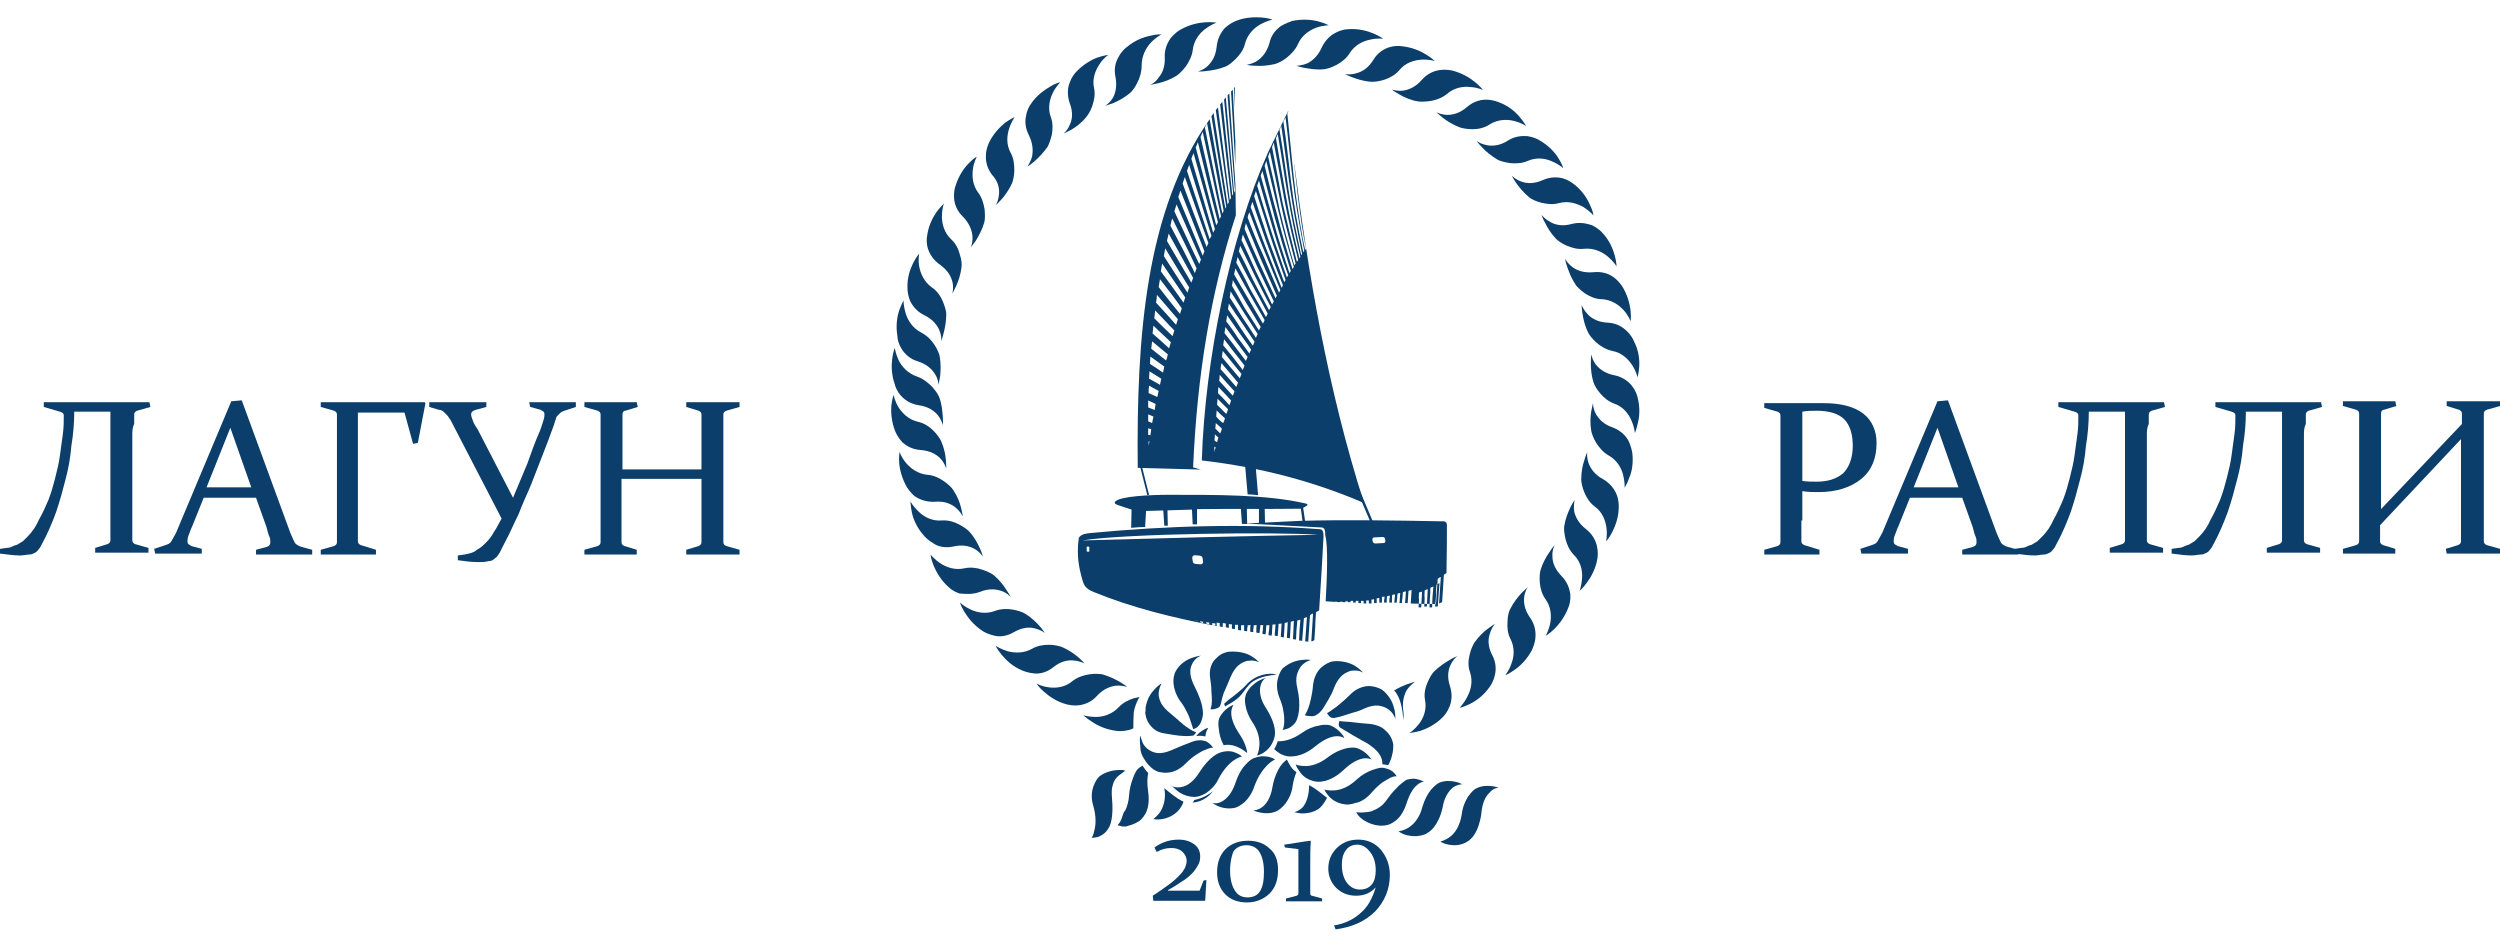 <svg width="143" height="54" viewBox="0 0 143 54" fill="none" xmlns="http://www.w3.org/2000/svg">
<path fill-rule="evenodd" clip-rule="evenodd" d="M76.901 26.388L78.373 29.82H78.523L77.051 26.338L76.901 26.388Z" fill="#0B3E6A"/>
<path fill-rule="evenodd" clip-rule="evenodd" d="M71.214 26.562L71.364 28.278C71.563 28.278 71.763 28.303 71.963 28.327L71.813 26.537L71.214 26.562Z" fill="#0B3E6A"/>
<path fill-rule="evenodd" clip-rule="evenodd" d="M69.443 25.866C69.443 25.766 69.468 25.642 69.468 25.543C69.493 25.567 69.518 25.592 69.543 25.592C69.493 25.692 69.468 25.766 69.443 25.866ZM68.744 26.338C68.919 20.619 70.341 13.657 72.536 8.708C72.736 8.286 73.484 6.744 73.683 6.346V6.396C73.659 6.421 73.659 6.446 73.634 6.495C73.758 7.614 73.858 8.783 73.983 9.952C74.108 11.145 74.282 12.364 74.507 13.607C74.556 13.831 74.606 14.055 74.656 14.303C74.681 14.278 74.681 14.254 74.706 14.229C74.606 13.756 74.532 13.309 74.457 12.836C74.282 11.692 74.157 10.573 74.033 9.454V9.355C74.806 15.522 75.928 22.21 78.024 28.775C75.255 27.581 72.187 26.736 68.744 26.338ZM73.409 6.943C73.459 6.868 73.484 6.794 73.534 6.719C73.683 7.863 73.783 9.032 73.933 10.225C74.083 11.444 74.282 12.687 74.532 13.955C74.556 14.079 74.581 14.229 74.606 14.353C74.581 14.378 74.581 14.403 74.556 14.428C74.532 14.378 74.532 14.303 74.507 14.254C74.232 12.96 74.008 11.717 73.858 10.474C73.708 9.28 73.584 8.087 73.409 6.943ZM73.184 7.415C73.234 7.341 73.259 7.266 73.284 7.167C73.459 8.311 73.609 9.504 73.783 10.723C73.958 11.966 74.207 13.234 74.482 14.527C74.457 14.552 74.432 14.577 74.432 14.602C74.157 13.334 73.883 12.09 73.708 10.872C73.534 9.678 73.384 8.534 73.184 7.415ZM72.985 7.913C73.01 7.838 73.06 7.739 73.085 7.664C73.284 8.758 73.434 9.902 73.634 11.046C73.833 12.239 74.083 13.458 74.382 14.701C74.357 14.726 74.332 14.751 74.332 14.8C74.033 13.582 73.758 12.389 73.559 11.245C73.359 10.076 73.16 8.982 72.985 7.913ZM72.76 8.41C72.785 8.335 72.835 8.236 72.86 8.161C73.06 9.206 73.259 10.275 73.459 11.394C73.683 12.538 73.958 13.682 74.257 14.875C74.232 14.9 74.207 14.95 74.182 14.975C73.883 13.806 73.609 12.687 73.359 11.568C73.16 10.474 72.96 9.43 72.76 8.41ZM72.536 8.957C72.561 8.858 72.611 8.783 72.636 8.684C72.86 9.678 73.06 10.698 73.284 11.742C73.509 12.811 73.808 13.93 74.108 15.074C74.083 15.099 74.058 15.149 74.033 15.174C73.708 14.055 73.434 12.985 73.184 11.941C72.985 10.921 72.76 9.902 72.536 8.957ZM72.336 9.479C72.361 9.38 72.411 9.305 72.436 9.206C72.661 10.151 72.885 11.12 73.135 12.115C73.384 13.134 73.683 14.204 74.008 15.273C73.983 15.298 73.958 15.348 73.933 15.397C73.609 14.353 73.309 13.309 73.06 12.314C72.785 11.344 72.561 10.399 72.336 9.479ZM72.112 10.051C72.137 9.952 72.187 9.852 72.212 9.778C72.461 10.673 72.686 11.593 72.935 12.513C73.21 13.483 73.509 14.477 73.833 15.497C73.808 15.546 73.783 15.571 73.758 15.621C73.434 14.627 73.11 13.657 72.86 12.712C72.611 11.817 72.361 10.921 72.112 10.051ZM71.912 10.623C71.937 10.524 71.987 10.424 72.012 10.325C72.262 11.17 72.511 12.04 72.76 12.911C73.035 13.831 73.334 14.776 73.683 15.745C73.659 15.795 73.634 15.82 73.609 15.87C73.284 14.925 72.96 14.005 72.686 13.134C72.411 12.289 72.162 11.444 71.912 10.623ZM71.738 11.22C71.763 11.12 71.813 11.021 71.838 10.921C72.087 11.717 72.361 12.513 72.611 13.358C72.885 14.204 73.21 15.099 73.534 16.019C73.509 16.069 73.484 16.094 73.459 16.143C73.135 15.273 72.81 14.403 72.511 13.582C72.237 12.786 71.987 11.991 71.738 11.22ZM71.538 11.841C71.563 11.742 71.613 11.643 71.638 11.543C71.887 12.289 72.162 13.035 72.436 13.831C72.736 14.627 73.035 15.472 73.384 16.317C73.359 16.367 73.334 16.417 73.309 16.467C72.985 15.646 72.661 14.825 72.361 14.055C72.062 13.284 71.788 12.538 71.538 11.841ZM71.364 12.438C71.388 12.339 71.413 12.239 71.463 12.14C71.738 12.836 71.987 13.557 72.287 14.278C72.586 15.024 72.91 15.795 73.234 16.591C73.21 16.641 73.184 16.69 73.16 16.74C72.835 15.969 72.511 15.223 72.212 14.502C71.887 13.806 71.613 13.11 71.364 12.438ZM71.189 13.085C71.214 12.985 71.239 12.886 71.264 12.762C71.538 13.408 71.813 14.079 72.087 14.751C72.386 15.447 72.711 16.168 73.035 16.914C73.01 16.964 72.985 17.014 72.96 17.063C72.636 16.342 72.311 15.671 72.012 14.999C71.713 14.353 71.438 13.707 71.189 13.085ZM71.014 13.731C71.039 13.632 71.064 13.508 71.089 13.408C71.364 14.005 71.638 14.627 71.912 15.248C72.212 15.895 72.536 16.541 72.86 17.237C72.835 17.287 72.81 17.362 72.76 17.412C72.436 16.765 72.137 16.118 71.838 15.522C71.563 14.9 71.289 14.303 71.014 13.731ZM70.865 14.378C70.89 14.254 70.915 14.154 70.939 14.055C71.214 14.602 71.488 15.174 71.763 15.745C72.062 16.342 72.361 16.939 72.686 17.561C72.661 17.61 72.636 17.685 72.586 17.735C72.262 17.138 71.962 16.566 71.663 15.994C71.413 15.447 71.139 14.9 70.865 14.378ZM70.715 15.024C70.74 14.925 70.765 14.8 70.79 14.701C71.064 15.223 71.314 15.745 71.613 16.268C71.912 16.815 72.212 17.362 72.511 17.934C72.486 18.008 72.461 18.058 72.411 18.133C72.112 17.585 71.813 17.063 71.513 16.541C71.264 16.019 70.989 15.522 70.715 15.024ZM70.59 15.696C70.615 15.571 70.64 15.472 70.665 15.348C70.915 15.82 71.189 16.293 71.463 16.79C71.738 17.287 72.037 17.784 72.336 18.307C72.311 18.381 72.287 18.431 72.237 18.506C71.937 18.008 71.663 17.536 71.388 17.063C71.114 16.591 70.84 16.143 70.59 15.696ZM70.466 16.342C70.49 16.243 70.516 16.118 70.516 16.019C70.765 16.442 71.039 16.889 71.289 17.337C71.563 17.784 71.838 18.232 72.112 18.704C72.087 18.779 72.037 18.829 72.012 18.903C71.738 18.456 71.463 18.033 71.189 17.61C70.965 17.188 70.715 16.765 70.466 16.342ZM70.341 17.014C70.366 16.889 70.366 16.79 70.391 16.666C70.64 17.063 70.89 17.461 71.139 17.859C71.388 18.257 71.663 18.68 71.937 19.102C71.912 19.177 71.862 19.252 71.838 19.326C71.588 18.928 71.314 18.53 71.064 18.157C70.84 17.784 70.59 17.387 70.341 17.014ZM70.241 17.685C70.266 17.585 70.266 17.461 70.291 17.362C70.516 17.71 70.765 18.083 71.014 18.431C71.264 18.804 71.513 19.177 71.763 19.55C71.738 19.625 71.688 19.699 71.663 19.774C71.413 19.426 71.164 19.078 70.939 18.729C70.715 18.356 70.466 18.033 70.241 17.685ZM70.141 18.381C70.166 18.257 70.166 18.157 70.191 18.033C70.416 18.356 70.64 18.68 70.865 19.003C71.089 19.326 71.339 19.649 71.563 19.997C71.538 20.072 71.488 20.147 71.463 20.221C71.239 19.898 71.014 19.6 70.79 19.301C70.59 18.978 70.366 18.68 70.141 18.381ZM70.041 19.053C70.067 18.928 70.067 18.829 70.091 18.704C70.291 18.978 70.516 19.276 70.715 19.55C70.939 19.848 71.139 20.122 71.364 20.42C71.339 20.495 71.289 20.569 71.264 20.644C71.064 20.37 70.84 20.097 70.64 19.823C70.466 19.575 70.241 19.326 70.041 19.053ZM69.967 19.749C69.992 19.625 69.992 19.525 70.017 19.401C70.216 19.649 70.391 19.898 70.59 20.147C70.79 20.395 70.989 20.644 71.189 20.918C71.164 20.992 71.114 21.067 71.089 21.166C70.715 20.669 70.341 20.196 69.967 19.749ZM69.892 20.42C69.917 20.296 69.917 20.196 69.942 20.072C70.291 20.495 70.64 20.942 71.014 21.39C70.989 21.465 70.939 21.564 70.915 21.639C70.565 21.216 70.216 20.818 69.892 20.42ZM69.817 21.116C69.817 20.992 69.842 20.893 69.867 20.768C70.191 21.141 70.49 21.514 70.815 21.887C70.79 21.962 70.74 22.061 70.715 22.136C70.416 21.788 70.116 21.44 69.817 21.116ZM69.742 21.788C69.742 21.663 69.767 21.564 69.767 21.44C70.041 21.763 70.316 22.061 70.615 22.385C70.59 22.484 70.54 22.559 70.516 22.633C70.266 22.36 69.992 22.061 69.742 21.788ZM69.667 22.484C69.667 22.36 69.692 22.26 69.692 22.136C69.942 22.385 70.166 22.633 70.416 22.907C70.391 23.006 70.366 23.081 70.316 23.18C70.116 22.932 69.892 22.708 69.667 22.484ZM69.618 23.155C69.618 23.031 69.642 22.932 69.642 22.807C69.842 23.006 70.041 23.205 70.241 23.404C70.216 23.504 70.191 23.578 70.141 23.678C69.967 23.504 69.792 23.329 69.618 23.155ZM69.568 23.827C69.568 23.703 69.593 23.603 69.593 23.479C69.742 23.628 69.892 23.777 70.067 23.926C70.041 24.026 70.017 24.1 69.967 24.2C69.817 24.1 69.692 23.976 69.568 23.827ZM69.518 24.523C69.518 24.399 69.543 24.299 69.543 24.2C69.667 24.299 69.767 24.399 69.892 24.523C69.867 24.622 69.842 24.697 69.792 24.797C69.692 24.672 69.593 24.598 69.518 24.523ZM69.468 25.194C69.468 25.095 69.493 24.971 69.493 24.846C69.568 24.921 69.617 24.971 69.692 25.02C69.667 25.12 69.642 25.194 69.618 25.294C69.568 25.269 69.518 25.244 69.468 25.194Z" fill="#0B3E6A"/>
<path fill-rule="evenodd" clip-rule="evenodd" d="M65.078 26.761L68.695 26.86C68.545 26.835 68.395 26.761 68.246 26.736C68.47 21.514 69.243 16.765 70.69 12.314L70.665 10.548L70.316 5.351C70.291 5.376 70.241 5.426 70.216 5.451L70.64 10.921L70.59 11.021L70.116 5.575C70.091 5.625 70.041 5.65 70.017 5.7L70.54 11.095L70.49 11.195L69.917 5.824C69.867 5.874 69.842 5.923 69.792 5.973L70.416 11.319L70.341 11.444L69.667 6.147C69.618 6.197 69.593 6.247 69.543 6.296L70.291 11.568L70.216 11.692L69.418 6.47C69.368 6.52 69.343 6.595 69.293 6.645L70.141 11.817L70.091 11.941L69.193 6.819C65.526 12.065 65.003 19.227 65.078 26.761ZM70.665 9.479V8.136L70.516 5.128C70.49 5.153 70.466 5.202 70.416 5.227L70.665 9.479ZM70.64 6.197V4.979C70.615 5.003 70.615 5.003 70.59 5.028L70.64 6.197ZM68.919 7.291C68.969 7.216 68.994 7.117 69.044 7.042L69.992 12.065L69.917 12.214L68.919 7.291ZM68.67 7.838C68.719 7.739 68.744 7.639 68.794 7.54C69.144 9.156 69.493 10.772 69.842 12.364L69.767 12.538C69.393 10.996 69.019 9.405 68.67 7.838ZM68.395 8.435C68.445 8.335 68.47 8.236 68.52 8.136C68.894 9.653 69.268 11.195 69.667 12.712L69.568 12.886C69.193 11.419 68.794 9.927 68.395 8.435ZM68.146 9.081C68.196 8.957 68.221 8.858 68.27 8.758C68.67 10.2 69.094 11.643 69.493 13.11L69.393 13.309C68.969 11.891 68.57 10.474 68.146 9.081ZM67.896 9.778C67.946 9.653 67.971 9.554 68.021 9.429C68.445 10.772 68.869 12.14 69.293 13.483L69.193 13.681C68.769 12.389 68.32 11.071 67.896 9.778ZM67.647 10.499C67.697 10.374 67.722 10.25 67.772 10.126C68.221 11.369 68.67 12.637 69.119 13.905L69.019 14.129C68.545 12.911 68.096 11.717 67.647 10.499ZM67.397 11.27C67.447 11.145 67.472 11.021 67.522 10.897C67.971 12.04 68.445 13.209 68.894 14.378L68.794 14.626C68.32 13.483 67.871 12.389 67.397 11.27ZM67.173 12.09C67.223 11.966 67.248 11.817 67.298 11.692C67.772 12.737 68.221 13.806 68.695 14.85L68.595 15.099C68.096 14.079 67.647 13.085 67.173 12.09ZM66.948 12.911C66.973 12.761 67.023 12.612 67.048 12.488C67.522 13.433 67.996 14.378 68.445 15.348L68.345 15.621C67.896 14.701 67.422 13.806 66.948 12.911ZM66.749 13.781C66.774 13.632 66.824 13.508 66.849 13.358C67.323 14.204 67.772 15.049 68.246 15.895L68.146 16.168C67.672 15.372 67.223 14.577 66.749 13.781ZM66.574 14.651C66.599 14.502 66.624 14.353 66.649 14.204C67.098 14.95 67.547 15.696 68.021 16.442L67.921 16.74C67.472 16.044 67.023 15.348 66.574 14.651ZM66.4 15.522C66.425 15.372 66.45 15.223 66.474 15.074C66.923 15.72 67.347 16.367 67.796 17.014L67.697 17.312C67.273 16.715 66.849 16.118 66.4 15.522ZM66.275 16.417C66.3 16.268 66.325 16.118 66.35 15.969C66.774 16.516 67.198 17.063 67.597 17.635L67.497 17.958C67.073 17.436 66.674 16.939 66.275 16.417ZM66.125 17.312C66.15 17.163 66.175 17.014 66.175 16.864C66.574 17.337 66.973 17.784 67.373 18.257L67.273 18.58C66.898 18.157 66.524 17.735 66.125 17.312ZM66.025 18.207C66.05 18.058 66.05 17.909 66.075 17.759C66.45 18.133 66.799 18.53 67.173 18.903L67.073 19.227C66.724 18.903 66.375 18.555 66.025 18.207ZM65.926 19.077C65.951 18.928 65.951 18.779 65.975 18.63C66.3 18.953 66.649 19.252 66.973 19.575L66.874 19.923C66.574 19.649 66.25 19.351 65.926 19.077ZM65.851 19.948C65.876 19.799 65.876 19.649 65.901 19.525C66.2 19.774 66.499 20.022 66.799 20.271C66.774 20.395 66.749 20.495 66.699 20.619C66.425 20.395 66.125 20.172 65.851 19.948ZM65.776 20.818C65.776 20.669 65.801 20.544 65.801 20.395C66.075 20.594 66.325 20.768 66.599 20.967L66.524 21.315C66.275 21.141 66.025 20.967 65.776 20.818ZM65.726 21.663C65.726 21.514 65.751 21.39 65.751 21.241C65.975 21.39 66.2 21.514 66.425 21.663C66.4 21.788 66.375 21.912 66.35 22.012C66.15 21.887 65.951 21.788 65.726 21.663ZM65.701 22.484C65.701 22.36 65.701 22.21 65.726 22.061L66.275 22.36C66.25 22.484 66.225 22.608 66.2 22.708L65.701 22.484ZM65.676 23.305C65.676 23.18 65.676 23.031 65.676 22.907L66.1 23.106L66.05 23.454L65.676 23.305ZM65.676 24.1C65.676 23.976 65.676 23.827 65.676 23.702L65.975 23.827L65.901 24.2L65.676 24.1ZM65.676 24.871C65.676 24.747 65.676 24.622 65.676 24.498L65.851 24.548L65.801 24.896L65.676 24.871ZM65.701 25.493V25.244H65.751L65.701 25.493Z" fill="#0B3E6A"/>
<path fill-rule="evenodd" clip-rule="evenodd" d="M68.32 35.489C68.37 35.489 68.445 35.514 68.495 35.514C68.495 35.514 68.495 35.514 68.495 35.538C68.42 35.514 68.37 35.489 68.32 35.489ZM75.405 30.59C70.89 30.665 66.375 30.789 61.91 30.913C64.354 30.516 73.035 30.416 75.405 30.59ZM62.359 30.491C66.824 30.068 71.189 29.944 75.43 30.267C75.704 30.242 75.704 30.491 75.704 30.715C75.679 31.287 75.554 33.425 75.455 34.917C75.405 34.942 75.33 34.992 75.28 35.016C75.255 35.315 75.23 35.613 75.23 35.887C75.205 36.135 75.205 36.359 75.18 36.608C75.13 36.657 75.081 36.682 75.006 36.682C75.031 36.434 75.031 36.185 75.055 35.936C75.081 35.663 75.081 35.389 75.105 35.091C75.055 35.116 74.981 35.141 74.931 35.19C74.906 35.439 74.906 35.713 74.881 35.961C74.856 36.21 74.856 36.459 74.831 36.707L74.656 36.682C74.681 36.459 74.681 36.235 74.706 36.011C74.731 35.762 74.731 35.538 74.756 35.29C74.706 35.315 74.632 35.34 74.582 35.364C74.557 35.588 74.557 35.812 74.532 36.036C74.507 36.235 74.507 36.459 74.482 36.657L74.307 36.633C74.307 36.434 74.332 36.26 74.332 36.061C74.357 35.862 74.357 35.638 74.382 35.439C74.332 35.464 74.257 35.489 74.207 35.489C74.183 35.688 74.183 35.887 74.157 36.061C74.157 36.235 74.133 36.409 74.133 36.583L73.958 36.558C73.958 36.384 73.983 36.235 73.983 36.061C73.983 35.887 74.008 35.688 74.008 35.514C73.958 35.538 73.883 35.538 73.833 35.563C73.833 35.737 73.808 35.911 73.808 36.061C73.808 36.21 73.783 36.359 73.783 36.508L73.609 36.483C73.609 36.334 73.634 36.21 73.634 36.061C73.634 35.911 73.659 35.737 73.659 35.588C73.609 35.613 73.534 35.613 73.484 35.638C73.484 35.787 73.459 35.936 73.459 36.086C73.459 36.21 73.434 36.334 73.434 36.459L73.26 36.434L73.284 36.086C73.284 35.936 73.309 35.812 73.309 35.663C73.26 35.663 73.185 35.688 73.135 35.688C73.135 35.812 73.11 35.936 73.11 36.061C73.11 36.16 73.085 36.285 73.085 36.384L72.91 36.359C72.91 36.26 72.935 36.16 72.935 36.061C72.935 35.936 72.96 35.812 72.96 35.713C72.91 35.713 72.835 35.713 72.785 35.737C72.785 35.862 72.761 35.961 72.761 36.086C72.761 36.185 72.761 36.26 72.736 36.359L72.561 36.334C72.561 36.26 72.561 36.16 72.586 36.086C72.586 35.986 72.611 35.887 72.611 35.762C72.561 35.762 72.486 35.762 72.436 35.762C72.436 35.862 72.411 35.961 72.411 36.061C72.411 36.135 72.411 36.21 72.386 36.285L72.212 36.26C72.212 36.185 72.212 36.11 72.237 36.036C72.237 35.936 72.237 35.862 72.262 35.762C72.212 35.762 72.137 35.762 72.087 35.762C72.087 35.837 72.087 35.936 72.062 36.011C72.062 36.086 72.062 36.135 72.037 36.21L71.863 36.185C71.863 36.135 71.863 36.061 71.863 36.011C71.863 35.936 71.863 35.837 71.888 35.762C71.838 35.762 71.763 35.762 71.713 35.762C71.713 35.837 71.713 35.911 71.688 35.986C71.688 36.036 71.688 36.086 71.688 36.16L71.513 36.135C71.513 36.086 71.513 36.036 71.513 35.986C71.513 35.911 71.513 35.837 71.538 35.762C71.488 35.762 71.414 35.762 71.364 35.762C71.364 35.837 71.364 35.887 71.339 35.961V36.11L71.164 36.086C71.164 36.036 71.164 35.986 71.164 35.961C71.164 35.887 71.164 35.837 71.164 35.762C71.114 35.762 71.039 35.762 70.99 35.762C70.99 35.812 70.99 35.887 70.99 35.936C70.99 35.986 70.99 36.011 70.99 36.061L70.815 36.036C70.815 35.986 70.815 35.961 70.815 35.911C70.815 35.862 70.815 35.812 70.815 35.737C70.765 35.737 70.69 35.737 70.64 35.737C70.64 35.787 70.64 35.837 70.64 35.887V35.986L70.466 35.961C70.466 35.936 70.466 35.887 70.466 35.862C70.466 35.812 70.466 35.762 70.466 35.713C70.416 35.713 70.341 35.713 70.291 35.688C70.291 35.737 70.291 35.787 70.291 35.812C70.291 35.837 70.291 35.887 70.291 35.911L70.117 35.887C70.117 35.862 70.117 35.812 70.117 35.787C70.117 35.737 70.117 35.713 70.117 35.663C70.067 35.663 69.992 35.638 69.942 35.638C69.942 35.688 69.942 35.713 69.942 35.762C69.942 35.787 69.942 35.837 69.942 35.862L69.767 35.837C69.767 35.812 69.767 35.787 69.767 35.737C69.767 35.713 69.767 35.663 69.767 35.638C69.717 35.638 69.642 35.613 69.593 35.613C69.593 35.638 69.593 35.663 69.593 35.713C69.593 35.737 69.593 35.762 69.593 35.812C67.098 35.34 64.704 34.743 62.583 33.873C62.034 33.649 61.984 33.475 61.835 32.878C61.635 32.132 61.61 31.436 61.71 30.764C61.835 30.541 62.159 30.516 62.359 30.491ZM69.343 35.638C69.393 35.638 69.468 35.663 69.518 35.663C69.518 35.688 69.518 35.713 69.518 35.737C69.518 35.762 69.518 35.787 69.518 35.812C69.468 35.787 69.393 35.787 69.343 35.762C69.343 35.737 69.343 35.713 69.343 35.688C69.343 35.688 69.343 35.663 69.343 35.638ZM68.994 35.588C69.044 35.588 69.119 35.613 69.169 35.613C69.169 35.638 69.169 35.663 69.169 35.663C69.169 35.688 69.169 35.713 69.169 35.713C69.119 35.688 69.044 35.688 68.994 35.663C68.994 35.638 68.994 35.638 68.994 35.613C68.994 35.613 68.994 35.613 68.994 35.588ZM68.645 35.538C68.695 35.538 68.769 35.563 68.819 35.563C68.819 35.563 68.819 35.588 68.819 35.613V35.638C68.769 35.613 68.695 35.613 68.645 35.588V35.563V35.538ZM62.209 31.56H62.259C62.284 31.56 62.309 31.535 62.309 31.535V31.311C62.309 31.287 62.284 31.262 62.259 31.262H62.209C62.184 31.262 62.159 31.287 62.159 31.287V31.51C62.159 31.535 62.184 31.56 62.209 31.56ZM68.395 32.256L68.67 32.281C68.769 32.281 68.819 32.206 68.819 32.132L68.794 31.958C68.794 31.858 68.72 31.784 68.62 31.784L68.345 31.759C68.246 31.759 68.196 31.834 68.196 31.908L68.221 32.082C68.221 32.182 68.296 32.256 68.395 32.256Z" fill="#0B3E6A"/>
<path fill-rule="evenodd" clip-rule="evenodd" d="M76.353 34.395C76.403 34.395 76.453 34.395 76.502 34.395C76.453 34.419 76.403 34.419 76.353 34.395ZM75.829 34.395L76.652 34.444V34.419C76.702 34.419 76.752 34.419 76.802 34.419V34.444H76.951C76.951 34.419 76.951 34.419 76.951 34.395C77.001 34.395 77.051 34.395 77.101 34.395C77.101 34.419 77.101 34.444 77.101 34.444H77.251C77.251 34.419 77.251 34.395 77.251 34.37C77.301 34.37 77.35 34.37 77.4 34.37C77.4 34.395 77.4 34.419 77.4 34.444V34.469H77.55V34.444C77.55 34.419 77.55 34.395 77.55 34.37C77.6 34.37 77.65 34.37 77.7 34.37C77.7 34.395 77.7 34.444 77.7 34.469V34.494H77.849V34.469C77.849 34.444 77.849 34.395 77.849 34.37C77.899 34.37 77.949 34.37 77.999 34.37C77.999 34.419 77.999 34.444 77.999 34.494V34.519H78.149V34.469C78.149 34.419 78.149 34.395 78.149 34.345C78.199 34.345 78.249 34.345 78.298 34.345C78.298 34.395 78.298 34.444 78.298 34.469C78.298 34.494 78.298 34.494 78.298 34.519H78.448V34.444C78.448 34.395 78.448 34.345 78.448 34.295C78.498 34.295 78.548 34.295 78.598 34.27C78.598 34.32 78.598 34.37 78.598 34.419C78.598 34.444 78.598 34.469 78.598 34.494H78.747C78.747 34.469 78.747 34.444 78.747 34.395C78.747 34.345 78.747 34.295 78.747 34.221C78.797 34.221 78.847 34.221 78.897 34.196C78.897 34.245 78.897 34.32 78.897 34.37C78.897 34.395 78.897 34.444 78.897 34.469H79.047V34.345C79.047 34.27 79.047 34.221 79.047 34.146C79.097 34.146 79.147 34.121 79.196 34.121C79.196 34.196 79.196 34.245 79.171 34.32C79.171 34.37 79.171 34.419 79.171 34.469H79.321C79.321 34.419 79.321 34.37 79.321 34.32C79.321 34.245 79.321 34.171 79.346 34.096C79.396 34.096 79.446 34.071 79.496 34.071C79.496 34.146 79.496 34.221 79.471 34.295C79.471 34.345 79.471 34.419 79.471 34.469H79.62C79.62 34.395 79.62 34.345 79.62 34.27C79.62 34.196 79.62 34.096 79.645 34.022C79.695 34.022 79.745 33.997 79.795 33.997C79.795 34.096 79.795 34.171 79.77 34.245C79.77 34.32 79.77 34.395 79.745 34.469C79.795 34.469 79.845 34.469 79.895 34.469C79.895 34.395 79.895 34.295 79.92 34.221C79.92 34.121 79.92 34.047 79.945 33.947C79.995 33.947 80.044 33.922 80.094 33.922C80.094 34.022 80.069 34.121 80.069 34.221C80.069 34.32 80.069 34.395 80.044 34.494C80.094 34.494 80.144 34.494 80.194 34.494C80.194 34.395 80.194 34.295 80.219 34.196C80.219 34.096 80.244 33.997 80.244 33.873C80.294 33.848 80.344 33.848 80.419 33.823C80.419 33.947 80.394 34.047 80.394 34.171C80.394 34.27 80.369 34.395 80.369 34.494C80.419 34.494 80.469 34.494 80.519 34.494C80.519 34.37 80.543 34.27 80.543 34.146C80.543 34.022 80.568 33.897 80.568 33.798C80.618 33.773 80.668 33.773 80.743 33.748C80.743 33.873 80.718 33.997 80.718 34.146C80.718 34.27 80.693 34.395 80.693 34.519C81.142 34.544 81.591 34.544 82.04 34.544C82.065 34.544 82.115 34.544 82.14 34.544C82.165 34.295 82.165 34.047 82.19 33.823C82.215 33.574 82.215 33.325 82.24 33.102C82.29 33.077 82.339 33.027 82.414 33.002C82.389 33.251 82.389 33.524 82.364 33.773C82.339 34.022 82.339 34.27 82.314 34.519C82.364 34.494 82.439 34.469 82.489 34.444C82.514 34.196 82.514 33.947 82.539 33.698C82.564 33.425 82.564 33.151 82.589 32.878L82.739 32.778C82.763 31.759 82.763 30.541 82.763 30.093V30.068C82.763 30.068 82.763 30.068 82.763 30.043C82.763 29.869 82.664 29.794 82.439 29.819C79.795 29.77 76.951 29.72 74.332 29.794L71.239 29.944C71.638 29.969 75.13 30.143 75.529 30.168C75.804 30.143 75.804 30.391 75.804 30.615C75.978 31.237 75.904 33.027 75.829 34.395ZM82.165 33.45C82.215 33.425 82.265 33.4 82.339 33.35C82.314 33.574 82.314 33.798 82.29 34.022C82.265 34.245 82.265 34.469 82.24 34.693C82.19 34.693 82.14 34.693 82.09 34.693C82.115 34.494 82.115 34.27 82.14 34.071C82.14 33.873 82.14 33.674 82.165 33.45ZM81.816 33.624C81.865 33.599 81.915 33.574 81.99 33.549C81.965 33.748 81.965 33.947 81.94 34.146C81.94 34.345 81.915 34.544 81.915 34.743C81.865 34.743 81.816 34.743 81.766 34.743C81.766 34.569 81.791 34.37 81.791 34.196C81.816 33.997 81.816 33.823 81.816 33.624ZM81.491 33.773C81.541 33.748 81.591 33.723 81.666 33.698C81.666 33.873 81.641 34.047 81.641 34.196C81.641 34.37 81.616 34.544 81.616 34.693C81.566 34.693 81.516 34.693 81.466 34.693C81.466 34.544 81.491 34.37 81.491 34.221C81.466 34.096 81.491 33.922 81.491 33.773ZM81.167 33.897C81.217 33.873 81.267 33.848 81.342 33.848C81.342 33.997 81.317 34.146 81.317 34.295C81.317 34.444 81.292 34.594 81.292 34.743C81.242 34.743 81.192 34.743 81.142 34.743C81.142 34.594 81.167 34.469 81.167 34.32C81.142 34.171 81.167 34.022 81.167 33.897ZM78.648 31.087L79.147 31.063C79.196 31.063 79.246 31.013 79.246 30.938L79.221 30.814C79.221 30.764 79.147 30.715 79.097 30.715L78.598 30.739C78.548 30.739 78.498 30.789 78.498 30.864L78.523 30.988C78.548 31.038 78.598 31.087 78.648 31.087Z" fill="#0B3E6A"/>
<path fill-rule="evenodd" clip-rule="evenodd" d="M63.806 28.825C63.756 28.775 63.756 28.75 63.781 28.7C64.03 28.377 65.876 28.303 66.799 28.303C69.543 28.303 72.436 28.278 74.681 28.8C74.956 28.85 74.632 28.999 74.532 29.049C74.482 29.049 74.507 29.098 74.482 29.098C72.461 29.123 70.391 29.098 68.345 29.123C68.296 29.123 68.271 29.148 68.221 29.148C67.098 29.173 66.026 29.223 64.903 29.247C64.853 29.247 64.803 29.148 64.728 29.148C64.604 29.098 63.905 28.899 63.806 28.825Z" fill="#0B3E6A"/>
<path fill-rule="evenodd" clip-rule="evenodd" d="M64.728 28.974L64.703 30.192C64.978 30.168 65.227 30.143 65.502 30.143L65.576 28.85L64.728 28.974Z" fill="#0B3E6A"/>
<path fill-rule="evenodd" clip-rule="evenodd" d="M66.524 28.974L66.599 30.068H66.799L66.774 28.974H66.524Z" fill="#0B3E6A"/>
<path fill-rule="evenodd" clip-rule="evenodd" d="M68.171 28.949L68.221 29.993H68.47V28.924L68.171 28.949Z" fill="#0B3E6A"/>
<path fill-rule="evenodd" clip-rule="evenodd" d="M70.965 28.924L71.039 29.969H71.339L71.314 28.924H70.965Z" fill="#0B3E6A"/>
<path fill-rule="evenodd" clip-rule="evenodd" d="M72.012 28.949V29.944H72.361L72.337 28.949H72.012Z" fill="#0B3E6A"/>
<path fill-rule="evenodd" clip-rule="evenodd" d="M74.407 28.999V29.073L74.507 29.844H74.656L74.532 28.974L74.407 28.999Z" fill="#0B3E6A"/>
<path fill-rule="evenodd" clip-rule="evenodd" d="M65.127 26.338L65.626 28.328L65.726 28.303L65.227 26.313L65.127 26.338Z" fill="#0B3E6A"/>
<path d="M63.955 44.391C64.03 44.341 64.08 44.291 64.154 44.242C64.18 44.217 64.229 44.192 64.254 44.167C64.304 44.117 64.354 44.117 64.379 44.092C64.379 44.092 64.354 44.092 64.304 44.068C64.279 44.068 64.254 44.043 64.204 44.043H64.154H64.13H64.055C63.681 44.043 63.257 44.142 62.907 44.391C62.783 44.49 62.633 44.714 62.533 45.012C62.433 45.311 62.408 45.684 62.533 46.082C62.708 46.703 62.683 47.151 62.608 47.449C62.558 47.748 62.458 47.922 62.433 47.922C62.433 47.922 62.608 47.922 62.807 47.872C63.007 47.797 63.232 47.673 63.406 47.375C63.456 47.3 63.531 47.151 63.581 46.877C63.631 46.604 63.656 46.206 63.606 45.659C63.581 45.336 63.581 45.087 63.656 44.888C63.706 44.664 63.83 44.515 63.955 44.391Z" fill="#0B3E6A"/>
<path d="M65.676 44.217C65.552 44.092 65.452 43.943 65.352 43.794C65.277 43.844 65.177 43.893 65.078 43.993C65.003 44.068 64.903 44.242 64.803 44.515C64.704 44.789 64.604 45.112 64.579 45.535C64.554 45.858 64.479 46.106 64.379 46.33C64.354 46.355 64.354 46.38 64.329 46.405L64.304 46.43L64.279 46.455V46.48L64.23 46.604C64.205 46.678 64.18 46.753 64.155 46.828C64.105 46.952 64.055 47.051 64.005 47.101C63.955 47.151 63.93 47.201 63.93 47.201C63.93 47.201 64.055 47.25 64.205 47.275C64.23 47.275 64.279 47.275 64.304 47.275C64.329 47.275 64.329 47.275 64.354 47.275H64.404C64.429 47.275 64.454 47.275 64.479 47.25C64.678 47.201 64.903 47.126 65.103 47.002C65.202 46.952 65.377 46.803 65.527 46.529C65.676 46.256 65.751 45.833 65.676 45.286C65.602 44.813 65.626 44.465 65.676 44.217Z" fill="#0B3E6A"/>
<path d="M66.4 46.38C66.225 46.678 65.976 46.828 65.976 46.852C65.976 46.852 66.175 46.902 66.475 46.852C66.774 46.803 67.173 46.654 67.472 46.281C67.522 46.206 67.622 46.082 67.697 45.858C67.273 45.659 66.948 45.361 66.599 45.087C66.699 45.634 66.574 46.082 66.4 46.38Z" fill="#0B3E6A"/>
<path d="M68.944 42.128C68.969 41.854 69.069 41.705 69.119 41.631C69.119 41.631 68.969 41.656 68.794 41.78C68.67 41.854 68.545 41.954 68.42 42.103C68.595 42.078 68.769 42.078 68.944 42.128Z" fill="#0B3E6A"/>
<path d="M68.32 45.758C68.271 45.858 68.221 45.908 68.196 45.908C68.196 45.908 68.395 45.908 68.67 45.808C68.894 45.709 69.169 45.559 69.368 45.261C69.069 45.51 68.695 45.684 68.32 45.758Z" fill="#0B3E6A"/>
<path d="M70.89 41.979C70.191 40.934 70.466 40.437 70.566 40.313C70.566 40.313 70.416 40.362 70.241 40.487C70.067 40.611 69.867 40.81 69.742 41.084C69.692 41.183 69.668 41.407 69.717 41.705C69.742 41.979 69.817 42.302 69.992 42.625C70.466 42.526 70.94 42.75 71.339 43.073C71.314 42.799 71.189 42.426 70.89 41.979Z" fill="#0B3E6A"/>
<path d="M72.287 43.048C72.511 42.899 72.761 42.65 72.885 42.227C72.91 42.153 72.96 41.929 72.91 41.656C72.861 41.382 72.736 41.009 72.436 40.537C72.087 40.014 72.037 39.592 72.087 39.293C72.137 38.995 72.312 38.821 72.412 38.771C72.412 38.771 72.237 38.821 71.987 38.945C71.738 39.094 71.464 39.318 71.289 39.666C71.264 39.716 71.239 39.816 71.214 39.94C71.214 39.989 71.214 40.064 71.214 40.139C71.214 40.213 71.239 40.263 71.239 40.338C71.289 40.636 71.414 40.984 71.638 41.307C71.987 41.83 72.062 42.302 72.037 42.65C72.012 42.998 71.913 43.197 71.888 43.222C71.863 43.222 72.062 43.197 72.287 43.048Z" fill="#0B3E6A"/>
<path d="M74.407 38.125C74.607 37.876 74.881 37.776 74.981 37.752C74.981 37.752 74.756 37.702 74.457 37.752C74.133 37.776 73.734 37.926 73.409 38.199C73.285 38.299 73.16 38.547 73.085 38.846C73.01 39.144 73.035 39.542 73.185 39.915C73.31 40.213 73.384 40.462 73.409 40.686C73.459 40.91 73.459 41.108 73.459 41.258C73.459 41.556 73.384 41.73 73.359 41.755C73.359 41.755 73.509 41.73 73.709 41.656C73.808 41.606 73.883 41.556 73.983 41.457C74.083 41.357 74.158 41.258 74.208 41.084C74.233 41.009 74.282 40.86 74.307 40.586C74.332 40.313 74.332 39.915 74.208 39.368C74.133 39.069 74.133 38.796 74.183 38.597C74.233 38.423 74.307 38.274 74.407 38.125Z" fill="#0B3E6A"/>
<path d="M75.23 40.934C75.305 40.885 75.405 40.835 75.504 40.735C75.554 40.686 75.654 40.586 75.779 40.362C75.854 40.238 75.928 40.114 76.028 39.94C76.128 39.766 76.228 39.567 76.328 39.293C76.452 38.995 76.602 38.796 76.752 38.647C76.926 38.498 77.101 38.423 77.251 38.373C77.425 38.348 77.575 38.348 77.7 38.373C77.824 38.398 77.924 38.448 77.974 38.473C77.974 38.473 77.824 38.299 77.525 38.1C77.375 38 77.176 37.926 76.976 37.876C76.752 37.826 76.527 37.801 76.278 37.826H76.253C76.078 37.851 75.804 37.975 75.554 38.199C75.305 38.448 75.155 38.771 75.105 39.194C75.08 39.517 75.031 39.766 74.981 39.989C74.931 40.213 74.881 40.387 74.831 40.512C74.731 40.785 74.631 40.91 74.631 40.91C74.631 40.91 74.756 40.959 74.931 40.959C75.08 40.984 75.155 40.959 75.23 40.934Z" fill="#0B3E6A"/>
<path d="M79.77 40.611C79.72 40.437 79.67 40.213 79.546 40.014C79.421 39.815 79.271 39.617 79.072 39.467C78.922 39.368 78.623 39.243 78.273 39.243C78.099 39.243 77.924 39.293 77.749 39.368C77.575 39.443 77.425 39.542 77.275 39.691C77.051 39.915 76.852 40.089 76.677 40.238C76.502 40.387 76.377 40.487 76.253 40.561C76.153 40.636 76.053 40.711 76.003 40.736C75.954 40.76 75.928 40.785 75.904 40.785C75.904 40.785 75.954 40.885 76.053 40.984C76.103 41.034 76.153 41.059 76.203 41.059C76.278 41.084 76.353 41.059 76.477 41.034C76.527 41.034 76.677 40.984 76.926 40.91L77.4 40.76C77.6 40.711 77.824 40.636 78.074 40.512C78.373 40.387 78.623 40.338 78.847 40.362C79.072 40.387 79.246 40.462 79.396 40.561C79.546 40.661 79.645 40.785 79.72 40.91C79.795 41.034 79.82 41.133 79.82 41.208C79.795 41.208 79.845 40.959 79.77 40.611Z" fill="#0B3E6A"/>
<path d="M78.872 43.098C78.997 43.272 79.072 43.471 79.072 43.645C79.072 43.67 79.072 43.694 79.072 43.719C79.146 43.719 79.221 43.744 79.296 43.744C79.321 43.744 79.371 43.769 79.396 43.769C79.471 43.67 79.521 43.545 79.57 43.396C79.645 43.172 79.695 42.924 79.695 42.675V42.65C79.695 42.476 79.595 42.128 79.346 41.879C79.221 41.755 79.097 41.631 78.922 41.556C78.747 41.481 78.573 41.432 78.348 41.407C78.024 41.382 77.749 41.357 77.55 41.332C77.326 41.307 77.151 41.282 77.026 41.282C76.901 41.282 76.802 41.258 76.727 41.258C76.677 41.258 76.627 41.233 76.627 41.233C76.627 41.233 76.577 41.332 76.577 41.432C76.577 41.481 76.577 41.531 76.602 41.556C76.627 41.606 76.702 41.656 76.802 41.705C76.852 41.73 76.951 41.805 77.176 41.929C77.276 42.004 77.425 42.078 77.6 42.178C77.775 42.277 77.974 42.401 78.224 42.526C78.548 42.75 78.747 42.924 78.872 43.098Z" fill="#0B3E6A"/>
<path d="M74.881 44.913C74.881 45.535 74.706 45.932 74.532 46.156C74.332 46.38 74.108 46.43 74.033 46.455C74.033 46.455 74.207 46.504 74.457 46.529C74.706 46.529 75.055 46.504 75.405 46.281C75.529 46.206 75.704 46.007 75.854 45.733C75.879 45.709 75.879 45.659 75.904 45.634C75.554 45.361 75.23 45.087 74.881 44.913Z" fill="#0B3E6A"/>
<path d="M73.609 43.446C73.609 43.446 73.584 43.446 73.584 43.471C73.509 43.52 73.359 43.645 73.21 43.868C73.06 44.117 72.885 44.465 72.786 45.012C72.686 45.634 72.436 45.982 72.212 46.156C71.987 46.33 71.763 46.355 71.688 46.355C71.688 46.355 71.838 46.43 72.087 46.479C72.337 46.529 72.661 46.554 73.01 46.405C73.135 46.355 73.334 46.206 73.534 45.957C73.709 45.709 73.883 45.385 73.933 44.987C73.983 44.664 74.058 44.391 74.157 44.167C73.883 43.993 73.758 43.744 73.609 43.446Z" fill="#0B3E6A"/>
<path d="M72.511 43.744C72.736 43.52 72.935 43.446 72.935 43.446C72.935 43.446 72.811 43.346 72.586 43.297C72.362 43.247 72.087 43.222 71.713 43.371C71.638 43.396 71.464 43.496 71.264 43.719C71.064 43.918 70.84 44.266 70.665 44.789C70.466 45.385 70.166 45.684 69.917 45.833C69.668 45.982 69.443 45.957 69.343 45.932C69.343 45.932 69.493 46.032 69.717 46.131C69.967 46.231 70.291 46.281 70.64 46.206C70.765 46.181 70.99 46.057 71.214 45.858C71.439 45.634 71.638 45.336 71.763 44.938C71.987 44.341 72.287 43.968 72.511 43.744Z" fill="#0B3E6A"/>
<path d="M67.373 45.261C67.597 45.435 67.946 45.584 68.345 45.584C68.495 45.584 68.745 45.51 68.994 45.361C69.243 45.186 69.518 44.938 69.692 44.565C69.992 43.993 70.316 43.67 70.566 43.495C70.815 43.322 71.014 43.272 71.039 43.272C71.039 43.272 70.915 43.147 70.715 43.073C70.516 42.973 70.241 42.924 69.867 43.023C69.792 43.048 69.618 43.098 69.393 43.272C69.169 43.446 68.894 43.719 68.595 44.192C68.271 44.714 67.896 44.963 67.597 45.012C67.298 45.087 67.048 44.987 66.948 44.938C67.023 44.913 67.148 45.087 67.373 45.261Z" fill="#0B3E6A"/>
<path d="M65.452 43.421C65.577 43.645 65.776 43.869 66.026 44.043C66.076 44.068 66.125 44.092 66.175 44.117C66.225 44.142 66.3 44.167 66.35 44.167C66.499 44.192 66.649 44.217 66.824 44.192C67.148 44.167 67.497 43.993 67.797 43.694C68.021 43.471 68.221 43.297 68.42 43.172C68.62 43.048 68.769 42.949 68.919 42.899C69.194 42.775 69.368 42.75 69.393 42.775C69.393 42.775 69.318 42.65 69.169 42.526C69.094 42.476 69.019 42.401 68.894 42.377C68.794 42.352 68.67 42.327 68.52 42.352C68.445 42.352 68.32 42.377 68.071 42.476C68.021 42.501 67.946 42.526 67.871 42.551L67.622 42.65C67.447 42.725 67.223 42.824 66.974 42.924C66.674 43.048 66.425 43.098 66.2 43.073C65.976 43.048 65.776 42.949 65.626 42.824C65.477 42.7 65.377 42.551 65.327 42.401C65.277 42.252 65.252 42.153 65.227 42.078C65.227 42.078 65.202 42.153 65.202 42.252C65.202 42.377 65.202 42.551 65.227 42.75C65.227 42.973 65.302 43.197 65.452 43.421Z" fill="#0B3E6A"/>
<path d="M65.527 40.885C65.552 41.034 65.602 41.208 65.701 41.357C65.801 41.506 65.926 41.656 66.076 41.755C66.225 41.855 66.425 41.929 66.624 41.954C66.949 42.004 67.198 42.053 67.423 42.078C67.647 42.103 67.822 42.103 67.946 42.103C68.071 42.103 68.171 42.078 68.221 42.078C68.271 42.078 68.296 42.053 68.296 42.053C68.296 42.053 68.346 41.979 68.395 41.929C68.42 41.904 68.42 41.879 68.395 41.879C68.371 41.855 68.321 41.855 68.221 41.805C68.171 41.78 68.071 41.73 67.872 41.581C67.822 41.556 67.772 41.506 67.697 41.457C67.647 41.407 67.572 41.332 67.497 41.282C67.348 41.158 67.173 40.984 66.949 40.81C66.699 40.611 66.525 40.412 66.425 40.238C66.325 40.039 66.275 39.865 66.275 39.716C66.275 39.393 66.4 39.169 66.45 39.094C66.45 39.094 66.275 39.169 66.076 39.393C65.976 39.492 65.851 39.641 65.751 39.816C65.651 39.989 65.577 40.213 65.527 40.462C65.527 40.512 65.527 40.561 65.527 40.636C65.502 40.736 65.502 40.81 65.527 40.885Z" fill="#0B3E6A"/>
<path d="M68.67 41.357C68.719 41.258 68.769 41.133 68.794 40.959C68.819 40.885 68.819 40.711 68.769 40.437C68.719 40.164 68.595 39.791 68.345 39.293C68.196 39.02 68.121 38.771 68.096 38.572C68.071 38.348 68.096 38.174 68.171 38.025C68.296 37.702 68.57 37.553 68.695 37.503C68.695 37.503 68.445 37.528 68.121 37.652C67.797 37.776 67.447 38.025 67.248 38.398C67.173 38.522 67.098 38.796 67.123 39.094C67.148 39.393 67.273 39.766 67.497 40.089C67.697 40.338 67.822 40.586 67.921 40.785C68.021 40.984 68.071 41.158 68.121 41.307C68.221 41.581 68.246 41.705 68.246 41.705C68.246 41.705 68.37 41.68 68.47 41.606C68.57 41.506 68.62 41.457 68.67 41.357Z" fill="#0B3E6A"/>
<path d="M69.543 40.537C69.618 40.512 69.692 40.487 69.742 40.437C69.792 40.387 69.817 40.313 69.842 40.213C69.867 40.164 69.867 40.039 69.942 39.816C69.967 39.691 70.042 39.542 70.117 39.368C70.191 39.194 70.291 38.97 70.391 38.721C70.516 38.423 70.665 38.224 70.815 38.075C70.99 37.926 71.164 37.851 71.339 37.801C71.513 37.776 71.663 37.776 71.763 37.801C71.888 37.826 71.963 37.851 72.012 37.876C72.012 37.876 71.888 37.727 71.613 37.553C71.464 37.453 71.289 37.379 71.064 37.329C70.84 37.279 70.566 37.254 70.291 37.279H70.266C70.166 37.304 70.042 37.329 69.892 37.404C69.742 37.478 69.618 37.602 69.493 37.727C69.368 37.851 69.293 38.025 69.243 38.199C69.194 38.373 69.194 38.572 69.219 38.771C69.268 39.094 69.293 39.343 69.293 39.567C69.318 39.791 69.318 39.965 69.318 40.114C69.318 40.387 69.243 40.537 69.243 40.561C69.243 40.586 69.393 40.586 69.543 40.537Z" fill="#0B3E6A"/>
<path d="M70.091 40.412C70.116 40.387 70.141 40.362 70.191 40.338C70.565 40.139 70.865 39.94 71.114 39.592C71.314 39.318 71.513 39.045 71.813 38.895C72.187 38.697 72.611 38.622 73.01 38.597C72.985 38.597 72.96 38.572 72.935 38.572C72.81 38.522 72.536 38.522 72.237 38.597C71.937 38.672 71.588 38.846 71.314 39.144C71.089 39.393 70.89 39.542 70.715 39.691C70.54 39.84 70.391 39.94 70.291 40.014C70.091 40.188 70.017 40.263 70.017 40.263C70.017 40.263 70.017 40.288 70.041 40.313C70.041 40.338 70.067 40.362 70.091 40.412Z" fill="#0B3E6A"/>
<path d="M75.255 42.675C76.228 41.879 76.777 42.128 76.901 42.227C76.901 42.227 76.852 42.078 76.702 41.929C76.577 41.78 76.353 41.581 76.053 41.481C75.954 41.457 75.704 41.432 75.43 41.506C75.13 41.556 74.806 41.681 74.457 41.929C73.933 42.302 73.459 42.402 73.135 42.402C73.11 42.402 73.11 42.402 73.085 42.402C73.035 42.551 72.985 42.7 72.885 42.849C73.035 42.998 73.259 43.172 73.584 43.247C73.733 43.272 74.382 43.396 75.255 42.675Z" fill="#0B3E6A"/>
<path d="M75.18 44.689C75.355 44.739 76.028 44.813 76.852 44.043C77.775 43.172 78.323 43.371 78.448 43.446C78.448 43.446 78.373 43.322 78.224 43.172C78.074 43.023 77.849 42.849 77.55 42.775C77.45 42.75 77.201 42.75 76.926 42.824C76.652 42.899 76.303 43.048 75.978 43.297C75.48 43.695 75.006 43.819 74.681 43.819C74.332 43.819 74.133 43.744 74.108 43.719C74.108 43.719 74.158 43.894 74.332 44.117C74.482 44.366 74.756 44.59 75.18 44.689Z" fill="#0B3E6A"/>
<path d="M78.523 45.261C78.722 45.037 78.922 44.863 79.097 44.739C79.171 44.689 79.271 44.639 79.346 44.59C79.396 44.565 79.421 44.54 79.446 44.54C79.471 44.515 79.496 44.515 79.521 44.49C79.745 44.391 79.87 44.391 79.895 44.416C79.895 44.416 79.845 44.316 79.745 44.217C79.72 44.192 79.695 44.167 79.67 44.142L79.645 44.117L79.595 44.092C79.57 44.068 79.546 44.068 79.521 44.043C79.396 43.993 79.271 43.943 79.121 43.918C79.022 43.894 78.772 43.943 78.498 44.043C78.223 44.142 77.899 44.316 77.6 44.59C77.126 45.037 76.677 45.187 76.328 45.211C75.978 45.236 75.754 45.162 75.754 45.162C75.754 45.162 75.829 45.336 76.003 45.535C76.178 45.733 76.477 45.957 76.926 46.007C77.026 46.032 77.226 46.032 77.525 45.932C77.824 45.883 78.174 45.684 78.523 45.261Z" fill="#0B3E6A"/>
<path d="M81.017 44.938C81.192 44.764 81.367 44.714 81.441 44.714C81.441 44.714 81.317 44.639 81.142 44.59C81.042 44.565 80.942 44.54 80.843 44.54C80.743 44.54 80.618 44.565 80.493 44.59C80.419 44.614 80.244 44.739 80.044 44.913C79.845 45.112 79.596 45.361 79.371 45.684C79.196 45.957 78.997 46.131 78.772 46.256C78.672 46.305 78.573 46.355 78.448 46.405C78.348 46.43 78.249 46.455 78.149 46.455C77.799 46.504 77.575 46.455 77.575 46.455C77.575 46.455 77.65 46.629 77.849 46.803L77.899 46.828L77.924 46.852L77.949 46.877C77.974 46.902 78.024 46.927 78.074 46.952C78.149 47.002 78.249 47.051 78.373 47.101C78.573 47.176 78.847 47.25 79.097 47.225C79.221 47.225 79.471 47.201 79.745 47.002C80.019 46.828 80.269 46.504 80.444 45.982C80.618 45.435 80.818 45.112 81.017 44.938Z" fill="#0B3E6A"/>
<path d="M83.088 45.062C83.312 44.888 83.537 44.863 83.637 44.863C83.637 44.863 83.487 44.764 83.237 44.714C82.988 44.664 82.664 44.639 82.339 44.764C82.215 44.813 82.04 44.963 81.841 45.186C81.666 45.41 81.491 45.733 81.367 46.131C81.217 46.753 80.893 47.126 80.593 47.325C80.294 47.524 79.995 47.549 79.995 47.549C79.995 47.549 80.169 47.698 80.469 47.773C80.768 47.847 81.167 47.872 81.566 47.698C81.641 47.648 81.841 47.549 82.015 47.325C82.19 47.101 82.389 46.753 82.514 46.206C82.614 45.584 82.863 45.261 83.088 45.062Z" fill="#0B3E6A"/>
<path d="M85.732 45.062C85.732 45.062 85.557 44.988 85.308 44.963C85.058 44.938 84.734 44.938 84.41 45.112C84.31 45.162 84.135 45.336 83.961 45.584C83.811 45.833 83.661 46.156 83.612 46.579C83.512 47.201 83.262 47.623 82.963 47.847C82.689 48.071 82.414 48.121 82.389 48.145C82.389 48.145 82.589 48.27 82.888 48.32C83.187 48.369 83.587 48.369 83.961 48.121C84.035 48.071 84.21 47.947 84.36 47.698C84.51 47.449 84.659 47.076 84.734 46.529C84.784 45.908 84.983 45.535 85.208 45.336C85.407 45.087 85.632 45.062 85.732 45.062Z" fill="#0B3E6A"/>
<path d="M52.68 25.741C53.229 25.791 53.553 25.99 53.778 26.214C54.002 26.438 54.077 26.686 54.127 26.786C54.127 26.786 54.127 26.587 54.102 26.288C54.077 25.99 54.002 25.617 53.828 25.219C53.753 25.07 53.603 24.846 53.379 24.622C53.154 24.399 52.855 24.2 52.505 24.125C51.957 24.001 51.608 23.628 51.383 23.28C51.183 22.932 51.109 22.584 51.109 22.584C51.109 22.584 51.034 22.832 50.984 23.205C50.959 23.578 50.984 24.125 51.208 24.672C51.258 24.797 51.383 25.045 51.608 25.294C51.832 25.493 52.181 25.717 52.68 25.741Z" fill="#0B3E6A"/>
<path d="M51.533 22.633C51.758 22.882 52.082 23.106 52.556 23.18C53.105 23.255 53.429 23.503 53.628 23.727C53.828 23.976 53.903 24.2 53.928 24.324C53.928 24.324 53.953 24.125 53.928 23.827C53.903 23.528 53.878 23.131 53.728 22.733C53.678 22.584 53.529 22.36 53.304 22.111C53.08 21.887 52.805 21.663 52.456 21.539C51.932 21.365 51.583 20.967 51.408 20.619C51.234 20.246 51.184 19.923 51.184 19.898C51.184 19.898 51.084 20.122 51.034 20.52C50.984 20.893 50.984 21.44 51.184 21.987C51.209 22.111 51.309 22.384 51.533 22.633Z" fill="#0B3E6A"/>
<path d="M53.478 28.701C54.027 28.651 54.401 28.825 54.651 29.024C54.9 29.223 55.025 29.447 55.075 29.546C55.075 29.546 55.05 29.347 54.975 29.049C54.9 28.75 54.775 28.402 54.526 28.029C54.451 27.905 54.252 27.706 54.002 27.532C53.753 27.358 53.428 27.184 53.054 27.159C52.505 27.109 52.081 26.786 51.832 26.488C51.557 26.164 51.458 25.866 51.458 25.841C51.458 25.841 51.408 26.09 51.433 26.463C51.458 26.836 51.582 27.358 51.882 27.88C51.957 27.979 52.106 28.228 52.381 28.427C52.63 28.576 53.004 28.725 53.478 28.701Z" fill="#0B3E6A"/>
<path d="M54.526 31.262C55.05 31.137 55.449 31.237 55.724 31.386C55.998 31.535 56.148 31.734 56.222 31.834C56.222 31.834 56.172 31.635 56.048 31.361C55.923 31.088 55.748 30.739 55.449 30.416C55.349 30.292 55.125 30.143 54.85 29.994C54.576 29.844 54.227 29.745 53.878 29.77C53.329 29.82 52.855 29.571 52.556 29.272C52.256 28.999 52.081 28.701 52.081 28.676C52.081 28.676 52.081 28.924 52.156 29.297C52.231 29.67 52.431 30.168 52.83 30.615C52.905 30.715 53.104 30.914 53.404 31.088C53.653 31.262 54.052 31.361 54.526 31.262Z" fill="#0B3E6A"/>
<path d="M56.073 33.848C56.572 33.649 56.971 33.699 57.27 33.798C57.569 33.897 57.744 34.072 57.819 34.171C57.819 34.171 57.744 33.997 57.569 33.748C57.42 33.5 57.17 33.176 56.846 32.903C56.721 32.803 56.472 32.679 56.172 32.58C55.873 32.48 55.524 32.43 55.175 32.505C54.626 32.629 54.152 32.455 53.803 32.231C53.453 32.008 53.254 31.734 53.229 31.734C53.229 31.734 53.254 31.983 53.404 32.356C53.553 32.704 53.803 33.176 54.252 33.574C54.352 33.674 54.576 33.848 54.875 33.947C55.225 33.972 55.624 34.022 56.073 33.848Z" fill="#0B3E6A"/>
<path d="M57.993 36.16C58.467 35.887 58.866 35.862 59.166 35.936C59.465 36.011 59.69 36.135 59.764 36.21C59.764 36.21 59.665 36.036 59.465 35.812C59.266 35.588 58.991 35.315 58.617 35.091C58.492 35.016 58.218 34.917 57.919 34.867C57.619 34.817 57.245 34.817 56.921 34.942C56.397 35.141 55.898 35.041 55.524 34.867C55.15 34.693 54.9 34.469 54.9 34.444C54.9 34.444 54.975 34.693 55.175 35.016C55.374 35.34 55.698 35.762 56.197 36.086C56.297 36.16 56.547 36.285 56.871 36.359C57.17 36.434 57.569 36.409 57.993 36.16Z" fill="#0B3E6A"/>
<path d="M60.238 38.174C60.662 37.826 61.061 37.752 61.386 37.776C61.71 37.801 61.934 37.901 62.034 37.951C62.034 37.951 61.91 37.801 61.685 37.602C61.461 37.404 61.136 37.18 60.737 37.006C60.587 36.956 60.313 36.881 60.014 36.881C59.69 36.881 59.34 36.931 59.041 37.105C58.567 37.379 58.043 37.354 57.644 37.254C57.245 37.13 56.971 36.956 56.946 36.931C56.946 36.931 57.045 37.155 57.295 37.453C57.544 37.752 57.918 38.125 58.467 38.348C58.592 38.398 58.841 38.498 59.191 38.523C59.465 38.547 59.864 38.473 60.238 38.174Z" fill="#0B3E6A"/>
<path d="M60.014 39.318C59.59 39.268 59.316 39.119 59.291 39.094C59.291 39.094 59.415 39.318 59.715 39.567C59.989 39.815 60.438 40.139 61.012 40.288C61.136 40.313 61.411 40.387 61.735 40.338C62.059 40.288 62.434 40.164 62.758 39.791C63.132 39.393 63.506 39.268 63.831 39.219C64.13 39.194 64.379 39.268 64.479 39.293C64.479 39.293 64.329 39.169 64.08 39.02C63.831 38.871 63.481 38.697 63.057 38.572C62.907 38.547 62.633 38.522 62.309 38.572C61.985 38.622 61.66 38.721 61.361 38.945C60.937 39.318 60.413 39.368 60.014 39.318Z" fill="#0B3E6A"/>
<path d="M62.458 41.283C62.783 41.506 63.257 41.73 63.855 41.805C63.98 41.83 64.279 41.83 64.579 41.755C64.653 41.73 64.753 41.705 64.828 41.656C64.828 41.357 64.828 41.034 64.853 40.736C64.903 40.412 65.028 40.139 65.177 39.865C65.078 39.89 64.978 39.915 64.853 39.94C64.554 40.039 64.23 40.188 63.98 40.462C63.606 40.86 63.107 41.009 62.683 41.009C62.259 41.009 61.959 40.91 61.935 40.91C61.959 40.885 62.134 41.084 62.458 41.283Z" fill="#0B3E6A"/>
<path d="M80.942 38.995C80.942 38.995 80.743 39.045 80.469 39.144C80.269 39.219 79.995 39.343 79.745 39.492C80.119 39.89 80.219 40.586 80.269 41.108C80.269 41.133 80.269 41.183 80.269 41.208C80.294 41.034 80.294 40.86 80.269 40.661C80.194 40.114 80.319 39.741 80.469 39.467C80.643 39.219 80.843 39.069 80.942 38.995Z" fill="#0B3E6A"/>
<path d="M83.362 37.528C83.362 37.528 83.162 37.602 82.913 37.752C82.664 37.901 82.314 38.125 82.015 38.423C81.915 38.523 81.766 38.771 81.641 39.069C81.516 39.368 81.441 39.716 81.516 40.064C81.616 40.611 81.416 41.084 81.167 41.407C80.918 41.73 80.643 41.929 80.618 41.929C80.618 41.929 80.868 41.904 81.242 41.805C81.616 41.68 82.09 41.457 82.514 41.034C82.614 40.934 82.788 40.736 82.913 40.412C83.038 40.114 83.088 39.716 82.938 39.244C82.763 38.721 82.838 38.324 82.963 38.05C83.088 37.776 83.262 37.602 83.362 37.528Z" fill="#0B3E6A"/>
<path d="M83.487 40.487C83.487 40.487 83.736 40.437 84.085 40.263C84.435 40.089 84.859 39.791 85.208 39.293C85.283 39.194 85.433 38.945 85.507 38.622C85.582 38.299 85.582 37.901 85.358 37.478C85.108 37.006 85.108 36.583 85.208 36.285C85.283 35.986 85.433 35.787 85.507 35.688C85.507 35.688 85.333 35.787 85.108 35.961C84.859 36.135 84.584 36.409 84.335 36.757C84.26 36.881 84.135 37.13 84.061 37.453C83.986 37.752 83.961 38.125 84.085 38.448C84.26 38.97 84.135 39.467 83.936 39.84C83.736 40.238 83.512 40.462 83.487 40.487Z" fill="#0B3E6A"/>
<path d="M87.827 36.459C87.852 36.135 87.802 35.737 87.528 35.34C87.204 34.892 87.154 34.494 87.179 34.196C87.204 33.898 87.328 33.649 87.403 33.574C87.403 33.574 87.253 33.699 87.029 33.922C86.829 34.146 86.58 34.444 86.38 34.842C86.305 34.992 86.231 35.24 86.231 35.563C86.206 35.887 86.231 36.235 86.405 36.558C86.655 37.055 86.605 37.578 86.455 37.951C86.331 38.348 86.106 38.597 86.106 38.622C86.106 38.622 86.355 38.523 86.655 38.299C86.979 38.075 87.353 37.702 87.628 37.18C87.677 37.055 87.802 36.807 87.827 36.459Z" fill="#0B3E6A"/>
<path d="M89.299 32.928C88.925 32.53 88.8 32.157 88.8 31.834C88.775 31.51 88.875 31.287 88.925 31.187C88.925 31.187 88.775 31.336 88.626 31.585C88.451 31.834 88.251 32.182 88.127 32.58C88.077 32.729 88.052 33.002 88.077 33.325C88.102 33.649 88.201 33.997 88.401 34.27C88.725 34.718 88.75 35.24 88.675 35.638C88.6 36.036 88.426 36.334 88.426 36.359C88.426 36.359 88.65 36.235 88.925 35.961C89.199 35.688 89.523 35.265 89.723 34.718C89.773 34.594 89.848 34.32 89.823 33.997C89.773 33.649 89.648 33.276 89.299 32.928Z" fill="#0B3E6A"/>
<path d="M90.721 30.267C90.297 29.944 90.122 29.571 90.047 29.272C89.998 28.974 90.047 28.725 90.072 28.601C90.072 28.601 89.948 28.775 89.823 29.024C89.698 29.297 89.549 29.645 89.474 30.093C89.449 30.242 89.474 30.516 89.549 30.839C89.623 31.137 89.773 31.485 90.022 31.734C90.422 32.132 90.521 32.629 90.496 33.052C90.472 33.45 90.372 33.773 90.347 33.798C90.347 33.798 90.546 33.649 90.771 33.325C90.995 33.027 91.27 32.555 91.37 31.958C91.394 31.834 91.419 31.56 91.345 31.237C91.27 30.913 91.095 30.565 90.721 30.267Z" fill="#0B3E6A"/>
<path d="M91.694 27.407C91.22 27.159 90.995 26.811 90.871 26.512C90.771 26.214 90.771 25.965 90.796 25.866C90.796 25.866 90.696 26.04 90.621 26.338C90.521 26.612 90.447 27.01 90.447 27.432C90.447 27.582 90.496 27.855 90.621 28.154C90.746 28.452 90.921 28.75 91.22 28.974C91.669 29.297 91.843 29.795 91.893 30.217C91.943 30.64 91.868 30.963 91.868 30.963C91.868 30.963 92.043 30.789 92.218 30.441C92.392 30.093 92.592 29.596 92.592 28.999C92.592 28.875 92.592 28.576 92.467 28.278C92.342 27.979 92.118 27.656 91.694 27.407Z" fill="#0B3E6A"/>
<path d="M93.365 25.891C93.34 25.766 93.29 25.493 93.14 25.194C92.966 24.896 92.691 24.622 92.242 24.448C91.719 24.274 91.469 23.976 91.294 23.702C91.145 23.429 91.12 23.18 91.12 23.056C91.12 23.056 91.07 23.255 91.02 23.528C90.97 23.827 90.945 24.225 91.02 24.647C91.045 24.797 91.145 25.07 91.294 25.319C91.469 25.592 91.694 25.866 91.993 26.04C92.492 26.313 92.741 26.761 92.841 27.159C92.941 27.557 92.941 27.88 92.916 27.905C92.916 27.905 93.066 27.706 93.19 27.333C93.34 27.01 93.44 26.487 93.365 25.891Z" fill="#0B3E6A"/>
<path d="M93.665 22.708C93.639 22.584 93.54 22.31 93.34 22.061C93.141 21.813 92.816 21.564 92.342 21.465C91.819 21.365 91.494 21.116 91.295 20.868C91.095 20.619 91.045 20.37 91.02 20.271C91.02 20.271 90.995 20.47 90.995 20.768C90.995 21.067 91.02 21.465 91.145 21.862C91.195 22.012 91.32 22.26 91.519 22.484C91.719 22.733 91.993 22.956 92.317 23.081C92.841 23.255 93.166 23.678 93.315 24.051C93.49 24.424 93.515 24.772 93.515 24.772C93.515 24.772 93.615 24.548 93.689 24.175C93.789 23.802 93.814 23.28 93.665 22.708Z" fill="#0B3E6A"/>
<path d="M91.968 18.456C91.419 18.431 91.07 18.232 90.846 18.008C90.621 17.784 90.521 17.561 90.471 17.461C90.471 17.461 90.471 17.66 90.521 17.959C90.571 18.257 90.646 18.63 90.846 19.028C90.92 19.177 91.07 19.376 91.32 19.6C91.544 19.799 91.868 19.997 92.218 20.072C92.766 20.172 93.141 20.544 93.365 20.893C93.59 21.241 93.664 21.564 93.664 21.589C93.664 21.589 93.739 21.34 93.764 20.967C93.789 20.594 93.739 20.047 93.465 19.525C93.415 19.401 93.29 19.152 93.041 18.928C92.791 18.68 92.442 18.481 91.968 18.456Z" fill="#0B3E6A"/>
<path d="M91.145 15.571C90.596 15.621 90.222 15.472 89.972 15.298C89.723 15.124 89.573 14.9 89.523 14.8C89.523 14.8 89.548 14.999 89.648 15.273C89.748 15.546 89.873 15.919 90.122 16.268V16.293C90.222 16.417 90.421 16.616 90.671 16.79C90.945 16.964 91.27 17.113 91.619 17.113C92.168 17.138 92.592 17.436 92.866 17.735C93.14 18.033 93.265 18.356 93.265 18.381C93.265 18.381 93.315 18.133 93.265 17.735C93.215 17.362 93.091 16.84 92.766 16.342C92.691 16.243 92.517 15.994 92.242 15.82C91.993 15.646 91.619 15.522 91.145 15.571Z" fill="#0B3E6A"/>
<path d="M89.898 12.811C89.374 12.96 88.975 12.861 88.7 12.712C88.426 12.563 88.251 12.389 88.177 12.289C88.177 12.289 88.226 12.488 88.376 12.737C88.501 13.01 88.7 13.333 89 13.657C89.1 13.756 89.324 13.93 89.623 14.055C89.923 14.179 90.272 14.278 90.621 14.229C91.17 14.179 91.644 14.403 91.968 14.676C92.292 14.95 92.467 15.223 92.467 15.248C92.467 15.248 92.467 14.999 92.367 14.626C92.267 14.254 92.068 13.756 91.669 13.333C91.594 13.234 91.369 13.035 91.07 12.886C90.771 12.786 90.372 12.687 89.898 12.811Z" fill="#0B3E6A"/>
<path d="M88.251 10.3C87.752 10.524 87.353 10.499 87.054 10.399C86.755 10.3 86.555 10.126 86.48 10.051C86.48 10.051 86.555 10.225 86.73 10.474C86.904 10.723 87.154 11.021 87.478 11.294C87.603 11.394 87.852 11.518 88.151 11.593C88.451 11.667 88.825 11.717 89.174 11.618C89.723 11.469 90.197 11.643 90.571 11.841C90.92 12.065 91.145 12.314 91.145 12.314C91.145 12.314 91.12 12.065 90.945 11.717C90.796 11.369 90.521 10.921 90.047 10.549C89.948 10.474 89.723 10.3 89.399 10.2C89.099 10.126 88.7 10.101 88.251 10.3Z" fill="#0B3E6A"/>
<path d="M86.256 8.037C85.807 8.335 85.383 8.36 85.083 8.311C84.784 8.261 84.559 8.136 84.46 8.062C84.46 8.062 84.584 8.236 84.784 8.435C84.984 8.659 85.283 8.907 85.657 9.131C85.782 9.206 86.056 9.28 86.38 9.33C86.68 9.355 87.054 9.355 87.378 9.206C87.902 8.982 88.401 9.057 88.775 9.231C89.149 9.38 89.399 9.604 89.424 9.628C89.424 9.628 89.349 9.38 89.149 9.057C88.95 8.733 88.6 8.335 88.077 8.037C87.977 7.962 87.703 7.838 87.378 7.788C87.054 7.763 86.655 7.788 86.256 8.037Z" fill="#0B3E6A"/>
<path d="M82.813 6.57C82.489 6.57 82.265 6.47 82.165 6.421C82.165 6.421 82.314 6.57 82.539 6.744C82.763 6.918 83.113 7.142 83.512 7.291C83.662 7.341 83.936 7.39 84.235 7.39C84.559 7.39 84.909 7.316 85.208 7.117C85.682 6.819 86.206 6.819 86.605 6.918C87.004 7.017 87.278 7.192 87.303 7.216C87.303 7.216 87.179 6.993 86.929 6.694C86.68 6.396 86.281 6.048 85.732 5.849C85.607 5.799 85.333 5.7 85.008 5.7C84.684 5.7 84.285 5.799 83.911 6.122C83.512 6.47 83.113 6.57 82.813 6.57Z" fill="#0B3E6A"/>
<path d="M80.294 5.178C79.995 5.227 79.745 5.153 79.62 5.128C79.62 5.128 79.77 5.252 80.044 5.401C80.294 5.551 80.668 5.725 81.092 5.799C81.242 5.824 81.516 5.824 81.84 5.774C82.14 5.725 82.489 5.6 82.763 5.376C83.188 5.003 83.711 4.929 84.11 4.979C84.534 5.003 84.834 5.153 84.834 5.153C84.834 5.153 84.684 4.954 84.385 4.705C84.085 4.456 83.636 4.183 83.063 4.034C82.938 4.009 82.664 3.959 82.339 4.009C82.015 4.059 81.641 4.208 81.317 4.581C80.967 4.979 80.593 5.128 80.294 5.178Z" fill="#0B3E6A"/>
<path d="M78.548 3.437C78.249 3.909 77.899 4.108 77.6 4.183C77.301 4.282 77.051 4.257 76.927 4.233C76.927 4.233 77.101 4.332 77.376 4.431C77.65 4.531 78.024 4.655 78.473 4.68C78.623 4.68 78.897 4.655 79.197 4.556C79.496 4.456 79.82 4.282 80.045 4.009C80.394 3.586 80.893 3.437 81.317 3.412C81.741 3.387 82.04 3.487 82.065 3.487C82.065 3.487 81.891 3.313 81.566 3.114C81.242 2.915 80.743 2.691 80.144 2.641C80.02 2.616 79.72 2.616 79.421 2.716C79.147 2.815 78.797 3.014 78.548 3.437Z" fill="#0B3E6A"/>
<path d="M75.604 2.716C75.38 3.213 75.08 3.462 74.806 3.611C74.532 3.735 74.257 3.76 74.157 3.76C74.157 3.76 74.332 3.835 74.631 3.884C74.931 3.934 75.305 4.009 75.754 3.959C75.904 3.934 76.178 3.86 76.452 3.71C76.727 3.561 77.026 3.337 77.201 3.039C77.5 2.567 77.974 2.343 78.373 2.268C78.772 2.169 79.121 2.218 79.121 2.218C79.121 2.218 78.922 2.069 78.573 1.92C78.224 1.771 77.7 1.622 77.101 1.671C76.976 1.671 76.677 1.721 76.403 1.87C76.103 2.019 75.804 2.293 75.604 2.716Z" fill="#0B3E6A"/>
<path d="M71.938 3.462C71.688 3.636 71.414 3.686 71.314 3.71C71.314 3.71 71.513 3.76 71.813 3.76C72.112 3.785 72.511 3.76 72.935 3.661C73.085 3.611 73.335 3.512 73.584 3.313C73.833 3.114 74.083 2.865 74.233 2.542C74.457 2.02 74.881 1.746 75.255 1.597C75.654 1.448 75.979 1.448 76.004 1.448C76.004 1.448 75.779 1.323 75.405 1.224C75.031 1.124 74.507 1.075 73.908 1.199C73.808 1.249 73.534 1.323 73.26 1.497C72.985 1.696 72.711 1.995 72.611 2.467C72.461 2.989 72.187 3.288 71.938 3.462Z" fill="#0B3E6A"/>
<path d="M69.593 2.666C69.543 3.213 69.318 3.536 69.094 3.76C68.869 3.984 68.62 4.059 68.52 4.083C68.52 4.083 68.72 4.108 69.019 4.059C69.318 4.034 69.717 3.959 70.091 3.81C70.241 3.76 70.466 3.586 70.69 3.362C70.915 3.138 71.139 2.84 71.214 2.492C71.364 1.945 71.738 1.597 72.087 1.398C72.436 1.199 72.786 1.124 72.786 1.124C72.786 1.124 72.536 1.025 72.162 1C71.788 0.975 71.239 0.975 70.69 1.199C70.566 1.249 70.316 1.373 70.067 1.597C69.842 1.845 69.642 2.194 69.593 2.666Z" fill="#0B3E6A"/>
<path d="M65.776 4.854C65.776 4.854 65.976 4.829 66.275 4.755C66.574 4.68 66.948 4.556 67.298 4.332C67.422 4.257 67.622 4.059 67.822 3.81C67.996 3.561 68.171 3.238 68.221 2.89C68.271 2.343 68.595 1.92 68.919 1.671C69.243 1.423 69.568 1.298 69.593 1.298C69.593 1.298 69.343 1.249 68.944 1.274C68.57 1.298 68.046 1.398 67.522 1.696C67.397 1.771 67.173 1.92 66.974 2.169C66.774 2.442 66.599 2.815 66.624 3.288C66.649 3.835 66.475 4.208 66.275 4.432C66.1 4.705 65.876 4.829 65.776 4.854Z" fill="#0B3E6A"/>
<path d="M63.207 6.048C63.207 6.048 63.406 5.998 63.681 5.899C63.955 5.774 64.304 5.6 64.629 5.327C64.753 5.227 64.928 5.003 65.053 4.73C65.202 4.456 65.302 4.108 65.302 3.76C65.302 3.188 65.552 2.741 65.826 2.442C66.1 2.144 66.4 1.995 66.425 1.97C66.425 1.97 66.175 1.945 65.801 2.044C65.427 2.119 64.928 2.293 64.454 2.691C64.354 2.766 64.13 2.964 63.98 3.263C63.806 3.561 63.706 3.934 63.806 4.407C63.905 4.929 63.806 5.327 63.656 5.6C63.506 5.849 63.307 5.998 63.207 6.048Z" fill="#0B3E6A"/>
<path d="M60.837 7.639C60.837 7.639 61.012 7.565 61.286 7.415C61.536 7.266 61.86 7.042 62.134 6.694C62.234 6.57 62.384 6.346 62.483 6.048C62.583 5.749 62.658 5.401 62.583 5.053C62.459 4.506 62.658 4.034 62.883 3.685C63.107 3.337 63.382 3.138 63.407 3.138C63.407 3.138 63.157 3.163 62.783 3.288C62.434 3.412 61.96 3.685 61.561 4.108C61.461 4.208 61.286 4.431 61.186 4.73C61.062 5.028 61.037 5.451 61.186 5.899C61.386 6.396 61.336 6.819 61.211 7.092C61.112 7.366 60.937 7.565 60.837 7.639Z" fill="#0B3E6A"/>
<path d="M59.041 8.932C58.966 9.231 58.816 9.454 58.767 9.529C58.767 9.529 58.941 9.429 59.166 9.231C59.39 9.032 59.665 8.758 59.914 8.41C59.989 8.286 60.089 8.012 60.163 7.714C60.213 7.415 60.238 7.042 60.114 6.719C59.914 6.197 60.039 5.7 60.213 5.327C60.388 4.954 60.637 4.73 60.637 4.705C60.637 4.705 60.388 4.755 60.064 4.954C59.739 5.153 59.29 5.451 58.966 5.948C58.891 6.048 58.742 6.296 58.692 6.62C58.617 6.943 58.642 7.341 58.866 7.763C59.091 8.236 59.091 8.634 59.041 8.932Z" fill="#0B3E6A"/>
<path d="M57.145 11.096C57.12 11.419 57.02 11.643 56.946 11.742C56.946 11.742 57.095 11.618 57.295 11.394C57.494 11.17 57.719 10.847 57.894 10.474C57.943 10.325 58.018 10.051 58.018 9.753C58.018 9.43 57.993 9.081 57.819 8.758C57.544 8.261 57.594 7.764 57.719 7.366C57.844 6.968 58.043 6.694 58.043 6.694C58.043 6.694 57.819 6.794 57.494 7.018C57.195 7.266 56.821 7.639 56.571 8.161C56.522 8.286 56.397 8.534 56.397 8.883C56.372 9.206 56.447 9.604 56.746 10.002C57.095 10.374 57.17 10.772 57.145 11.096Z" fill="#0B3E6A"/>
<path d="M55.624 13.508C55.649 13.806 55.574 14.055 55.524 14.154C55.524 14.154 55.649 14.005 55.823 13.756C55.973 13.508 56.172 13.159 56.297 12.737C56.347 12.587 56.347 12.314 56.322 11.991C56.272 11.667 56.172 11.319 55.973 11.046C55.624 10.598 55.599 10.076 55.649 9.678C55.699 9.28 55.873 8.982 55.873 8.957C55.873 8.957 55.649 9.081 55.399 9.355C55.125 9.628 54.825 10.076 54.651 10.648C54.601 10.772 54.551 11.046 54.576 11.369C54.601 11.692 54.751 12.09 55.1 12.413C55.474 12.811 55.599 13.209 55.624 13.508Z" fill="#0B3E6A"/>
<path d="M53.778 15.149C54.227 15.472 54.401 15.82 54.476 16.118C54.551 16.417 54.501 16.666 54.476 16.79C54.476 16.79 54.576 16.616 54.701 16.342C54.825 16.069 54.95 15.696 55 15.273C55.025 15.124 55 14.85 54.9 14.552C54.825 14.254 54.676 13.93 54.401 13.682C54.002 13.309 53.877 12.786 53.877 12.389C53.877 11.966 53.977 11.667 54.002 11.643C54.002 11.643 53.803 11.817 53.578 12.115C53.354 12.438 53.104 12.911 53.029 13.508C53.004 13.632 52.98 13.905 53.079 14.229C53.179 14.527 53.379 14.875 53.778 15.149Z" fill="#0B3E6A"/>
<path d="M52.88 18.033C53.379 18.282 53.603 18.605 53.728 18.878C53.853 19.177 53.853 19.425 53.828 19.525C53.828 19.525 53.903 19.351 53.977 19.052C54.052 18.754 54.127 18.381 54.127 17.958C54.127 17.809 54.052 17.536 53.928 17.237C53.803 16.939 53.603 16.64 53.304 16.442C52.855 16.118 52.655 15.646 52.58 15.248C52.506 14.85 52.58 14.502 52.58 14.502C52.58 14.502 52.406 14.701 52.231 15.049C52.057 15.397 51.882 15.895 51.907 16.491C51.907 16.616 51.932 16.914 52.057 17.212C52.206 17.511 52.456 17.834 52.88 18.033Z" fill="#0B3E6A"/>
<path d="M51.583 19.973C51.757 20.246 52.056 20.544 52.505 20.669C53.029 20.843 53.304 21.116 53.478 21.39C53.653 21.663 53.678 21.912 53.678 22.012C53.678 22.012 53.728 21.813 53.778 21.514C53.803 21.216 53.828 20.818 53.753 20.395C53.728 20.246 53.628 19.997 53.453 19.724C53.279 19.45 53.029 19.202 52.705 19.028C52.206 18.779 51.932 18.331 51.807 17.934C51.682 17.536 51.682 17.212 51.682 17.188C51.682 17.188 51.558 17.411 51.433 17.759C51.308 18.133 51.233 18.655 51.333 19.227C51.333 19.425 51.408 19.699 51.583 19.973Z" fill="#0B3E6A"/>
<path d="M68.843 50.368L69.005 50.336L68.94 51.492L68.908 51.524C68.424 51.524 67.875 51.524 67.358 51.524C66.841 51.524 66.389 51.524 65.969 51.524L65.937 51.235C66.163 51.075 66.389 50.946 66.551 50.818C66.745 50.689 66.906 50.561 67.035 50.465C67.164 50.368 67.293 50.24 67.39 50.144C67.487 50.047 67.584 49.951 67.649 49.855C67.713 49.759 67.778 49.662 67.81 49.566C67.842 49.47 67.875 49.374 67.875 49.245C67.875 49.021 67.778 48.86 67.616 48.7C67.455 48.571 67.261 48.507 67.003 48.507C66.712 48.507 66.454 48.571 66.163 48.732L66.034 48.475C66.486 48.154 66.938 48.026 67.422 48.026C67.778 48.026 68.068 48.122 68.294 48.282C68.52 48.443 68.65 48.668 68.65 48.989C68.65 49.181 68.617 49.342 68.52 49.502C68.424 49.662 68.327 49.823 68.165 49.983C68.004 50.144 67.81 50.304 67.584 50.433C67.358 50.593 67.1 50.754 66.809 50.914V50.946H68.617L68.843 50.368Z" fill="#0B3E6A"/>
<path d="M73.105 49.759C73.105 50.336 72.944 50.786 72.621 51.107C72.298 51.428 71.846 51.62 71.329 51.62C70.813 51.62 70.393 51.46 70.103 51.171C69.78 50.85 69.618 50.433 69.618 49.887C69.618 49.342 69.78 48.892 70.103 48.571C70.425 48.25 70.877 48.09 71.394 48.09C71.911 48.09 72.33 48.25 72.621 48.539C72.944 48.796 73.105 49.213 73.105 49.759ZM70.361 49.791C70.361 50.272 70.458 50.657 70.619 50.914C70.781 51.203 71.039 51.331 71.362 51.331C71.685 51.331 71.943 51.203 72.072 50.978C72.234 50.721 72.298 50.368 72.298 49.855C72.298 49.374 72.201 48.989 72.04 48.732C71.878 48.475 71.62 48.347 71.297 48.347C70.974 48.347 70.716 48.475 70.555 48.7C70.458 48.924 70.361 49.309 70.361 49.791Z" fill="#0B3E6A"/>
<path d="M73.493 48.475L73.46 48.315C73.945 48.25 74.429 48.154 74.946 48.09L74.978 48.122C74.946 48.539 74.946 48.989 74.946 49.438V50.336C74.946 50.657 74.946 50.914 74.946 51.107C74.946 51.171 74.978 51.235 75.043 51.235L75.624 51.395V51.556C75.172 51.556 74.817 51.556 74.591 51.556C74.365 51.556 74.009 51.556 73.557 51.556V51.395L74.171 51.235C74.235 51.203 74.268 51.171 74.268 51.107C74.268 50.914 74.268 50.689 74.268 50.465V49.855C74.268 49.374 74.268 48.924 74.268 48.571L73.493 48.475Z" fill="#0B3E6A"/>
<path d="M76.302 52.936C76.916 52.84 77.432 52.583 77.82 52.23C78.239 51.877 78.498 51.395 78.692 50.754C78.401 51.075 78.046 51.235 77.561 51.235C77.109 51.235 76.722 51.075 76.431 50.786C76.141 50.497 75.979 50.112 75.979 49.694C75.979 49.213 76.141 48.828 76.464 48.507C76.787 48.186 77.206 48.026 77.691 48.026C78.207 48.026 78.659 48.218 78.982 48.603C79.305 48.989 79.499 49.47 79.499 50.047C79.499 50.85 79.208 51.556 78.659 52.133C78.078 52.711 77.335 53.032 76.399 53.16L76.302 52.936ZM76.754 49.47C76.754 49.887 76.851 50.24 77.045 50.497C77.239 50.754 77.497 50.882 77.787 50.882C78.078 50.882 78.304 50.786 78.466 50.593C78.627 50.401 78.692 50.112 78.692 49.791C78.692 49.374 78.595 49.021 78.369 48.732C78.143 48.443 77.917 48.315 77.626 48.315C77.368 48.315 77.142 48.411 76.98 48.636C76.819 48.86 76.754 49.117 76.754 49.47Z" fill="#0B3E6A"/>
<path d="M7.568 24.901V29.717C7.568 29.987 7.568 30.204 7.568 30.366C7.568 30.583 7.568 30.745 7.568 30.907C7.568 31.015 7.622 31.07 7.731 31.124L8.493 31.34V31.611C7.949 31.611 7.404 31.611 6.914 31.611C6.424 31.611 5.934 31.611 5.444 31.611V31.34L6.152 31.124C6.261 31.07 6.315 31.015 6.315 30.907C6.315 30.745 6.315 30.583 6.315 30.366C6.315 30.15 6.315 29.933 6.315 29.717V23.548H4.247C4.247 24.198 4.192 24.847 4.083 25.496C4.029 26.145 3.92 26.795 3.757 27.39C3.593 28.039 3.43 28.635 3.212 29.284C2.994 29.879 2.722 30.529 2.395 31.124C2.341 31.232 2.287 31.34 2.232 31.394C2.178 31.448 2.123 31.557 2.014 31.611C1.905 31.665 1.797 31.719 1.688 31.719C1.524 31.719 1.361 31.773 1.143 31.773C0.817 31.773 0.436 31.719 0 31.665V31.394L0.381 31.34C0.544 31.34 0.653 31.286 0.762 31.232C0.871 31.178 0.98 31.178 1.034 31.124C1.143 31.07 1.198 31.015 1.307 30.961C1.361 30.907 1.47 30.799 1.579 30.691C1.851 30.42 2.069 30.096 2.232 29.717C2.45 29.338 2.613 28.959 2.777 28.581C2.94 28.148 3.049 27.769 3.158 27.336C3.267 26.903 3.375 26.47 3.43 26.037C3.484 25.604 3.539 25.226 3.593 24.847C3.648 24.468 3.648 24.089 3.648 23.765C3.648 23.656 3.593 23.602 3.43 23.548L2.504 23.278V23.007C3.049 23.007 3.484 23.007 3.811 23.007H7.023C7.513 23.007 8.058 23.007 8.548 23.007L8.602 23.278L7.84 23.494C7.731 23.548 7.676 23.602 7.676 23.71C7.676 23.873 7.676 24.035 7.676 24.252C7.568 24.468 7.568 24.684 7.568 24.901Z" fill="#0B3E6A"/>
<path d="M13.828 22.899L16.605 30.474C16.714 30.745 16.823 30.961 16.877 31.069C16.986 31.178 17.095 31.232 17.258 31.286L17.857 31.448V31.719C17.313 31.719 16.823 31.719 16.333 31.719C15.843 31.719 15.298 31.719 14.645 31.719V31.448L15.244 31.286C15.353 31.232 15.407 31.232 15.407 31.178C15.462 31.123 15.462 31.069 15.462 31.015C15.462 30.907 15.462 30.799 15.407 30.691C15.353 30.582 15.298 30.366 15.244 30.149L14.645 28.472H11.651L10.997 30.095C10.888 30.312 10.834 30.528 10.78 30.637C10.725 30.799 10.725 30.853 10.725 30.961C10.725 31.015 10.725 31.069 10.78 31.123C10.834 31.178 10.888 31.178 10.943 31.232L11.542 31.394V31.665C10.943 31.665 10.453 31.665 10.126 31.665C9.745 31.665 9.31 31.665 8.874 31.665L8.82 31.394L9.473 31.178C9.636 31.123 9.745 31.069 9.8 30.961C9.854 30.853 9.963 30.691 10.072 30.474L13.229 22.953L13.828 22.899ZM11.814 27.877H14.373L13.175 24.468L11.814 27.877Z" fill="#0B3E6A"/>
<path d="M20.471 29.771C20.471 30.258 20.471 30.637 20.471 30.961C20.471 31.07 20.525 31.124 20.634 31.178L21.505 31.448V31.719C20.906 31.719 20.362 31.719 19.872 31.719C19.382 31.719 18.892 31.719 18.347 31.719V31.448L19.11 31.232C19.218 31.178 19.273 31.124 19.273 31.015C19.273 30.691 19.273 30.258 19.273 29.771V24.739C19.273 24.522 19.273 24.36 19.273 24.143C19.273 23.981 19.273 23.819 19.273 23.71C19.273 23.602 19.218 23.548 19.11 23.494L18.347 23.278V23.007C18.892 23.007 19.382 23.007 19.872 23.007H21.342C22.376 23.007 23.356 23.007 24.282 23.007L24.336 23.061L23.901 25.334L23.628 25.388L23.138 23.602H20.471V29.771Z" fill="#0B3E6A"/>
<path d="M30.27 23.007C30.706 23.007 31.196 23.007 31.631 23.007C32.067 23.007 32.503 23.007 32.938 23.007V23.278L32.285 23.494C32.176 23.548 32.121 23.548 32.067 23.602C32.013 23.656 31.958 23.71 31.904 23.765C31.849 23.819 31.795 23.873 31.795 23.981C31.74 24.089 31.74 24.143 31.686 24.306C31.468 24.901 31.25 25.496 31.033 26.037C30.815 26.578 30.597 27.174 30.379 27.715C30.162 28.256 29.889 28.797 29.672 29.392C29.399 29.933 29.182 30.474 28.855 31.07C28.746 31.286 28.637 31.503 28.583 31.611C28.474 31.773 28.419 31.881 28.311 31.935C28.202 32.044 28.093 32.098 27.929 32.098C27.766 32.152 27.548 32.152 27.331 32.152C26.95 32.152 26.568 32.098 26.187 32.044V31.773L26.568 31.719C26.841 31.665 27.113 31.611 27.276 31.448C27.494 31.34 27.657 31.178 27.82 31.015C27.984 30.853 28.147 30.637 28.256 30.42C28.419 30.204 28.528 29.933 28.692 29.663L25.861 24.198C25.806 24.089 25.752 23.981 25.697 23.927C25.643 23.819 25.588 23.765 25.534 23.71C25.48 23.656 25.425 23.602 25.371 23.548C25.316 23.494 25.207 23.44 25.098 23.44L24.554 23.278V23.007C24.935 23.007 25.425 23.007 26.078 23.007C26.568 23.007 27.167 23.007 27.82 23.007V23.278L27.222 23.44C27.058 23.494 26.949 23.548 26.949 23.71C26.949 23.819 27.004 23.927 27.058 24.089C27.113 24.252 27.222 24.414 27.331 24.576L29.345 28.472C29.617 27.823 29.889 27.174 30.162 26.524C30.379 25.929 30.597 25.28 30.869 24.684C30.978 24.414 31.033 24.198 31.087 24.035C31.142 23.873 31.142 23.765 31.142 23.71C31.142 23.656 31.142 23.602 31.087 23.548C31.033 23.494 30.978 23.494 30.924 23.44L30.325 23.278L30.27 23.007Z" fill="#0B3E6A"/>
<path d="M35.551 27.39V29.771C35.551 30.258 35.551 30.691 35.551 31.015C35.551 31.124 35.605 31.178 35.714 31.232L36.422 31.448V31.719C35.932 31.719 35.442 31.719 34.952 31.719C34.462 31.719 33.972 31.719 33.428 31.719V31.448L34.19 31.232C34.299 31.178 34.353 31.124 34.353 31.015C34.353 30.691 34.353 30.258 34.353 29.771V24.739C34.353 24.306 34.353 23.981 34.353 23.71C34.353 23.602 34.299 23.548 34.19 23.494L33.428 23.278V23.007C33.972 23.007 34.462 23.007 34.952 23.007C35.442 23.007 35.932 23.007 36.422 23.007L36.477 23.278L35.769 23.494C35.66 23.494 35.605 23.602 35.605 23.71C35.605 23.981 35.605 24.36 35.605 24.739V26.849H40.124V24.739C40.124 24.36 40.124 23.981 40.124 23.71C40.124 23.602 40.07 23.548 39.961 23.494L39.253 23.278V23.007C39.743 23.007 40.233 23.007 40.778 23.007C41.267 23.007 41.758 23.007 42.302 23.007V23.278L41.54 23.494C41.431 23.548 41.376 23.602 41.376 23.71C41.376 23.981 41.376 24.306 41.376 24.739V29.771C41.376 30.258 41.376 30.691 41.376 31.015C41.376 31.124 41.431 31.178 41.54 31.232L42.302 31.448V31.719C41.758 31.719 41.213 31.719 40.723 31.719C40.233 31.719 39.743 31.719 39.253 31.719V31.448L39.961 31.232C40.07 31.178 40.124 31.124 40.124 31.015C40.124 30.691 40.124 30.258 40.124 29.771V27.39H35.551Z" fill="#0B3E6A"/>
<path d="M103.039 29.771C103.039 30.041 103.039 30.258 103.039 30.42C103.039 30.637 103.039 30.799 103.039 30.961C103.039 31.07 103.093 31.124 103.202 31.178L104.073 31.448V31.719C103.474 31.719 102.93 31.719 102.44 31.719C101.95 31.719 101.406 31.719 100.916 31.719V31.448L101.678 31.232C101.787 31.178 101.841 31.124 101.841 31.015C101.841 30.853 101.841 30.691 101.841 30.474C101.841 30.258 101.841 30.041 101.841 29.825V24.793C101.841 24.576 101.841 24.414 101.841 24.197C101.841 24.035 101.841 23.873 101.841 23.765C101.841 23.656 101.787 23.602 101.678 23.548L100.916 23.332V23.061C101.46 23.061 101.95 23.061 102.494 23.061C102.821 23.061 103.148 23.061 103.474 23.061C103.801 23.061 104.073 23.061 104.345 23.061C105.325 23.061 106.088 23.277 106.578 23.656C107.068 24.035 107.34 24.63 107.34 25.334C107.34 26.2 107.068 26.903 106.469 27.39C105.87 27.877 105.053 28.148 104.019 28.148C103.747 28.148 103.42 28.148 103.093 28.093V29.771H103.039ZM103.039 27.498C103.311 27.552 103.638 27.552 103.91 27.552C104.563 27.552 105.053 27.39 105.434 27.065C105.761 26.741 105.979 26.2 105.979 25.496C105.979 24.847 105.815 24.306 105.489 23.981C105.162 23.656 104.618 23.494 103.91 23.494C103.638 23.494 103.365 23.494 103.093 23.548V27.498H103.039Z" fill="#0B3E6A"/>
<path d="M111.423 22.899L114.2 30.474C114.309 30.745 114.418 30.961 114.472 31.069C114.581 31.178 114.69 31.232 114.853 31.286L115.452 31.448V31.719C114.908 31.719 114.418 31.719 113.928 31.719C113.438 31.719 112.893 31.719 112.24 31.719V31.448L112.839 31.286C112.948 31.232 113.002 31.232 113.002 31.178C113.057 31.123 113.057 31.069 113.057 31.015C113.057 30.907 113.057 30.799 113.002 30.691C112.948 30.582 112.893 30.366 112.839 30.149L112.24 28.472H109.246L108.592 30.095C108.483 30.312 108.429 30.528 108.374 30.637C108.32 30.799 108.32 30.853 108.32 30.961C108.32 31.015 108.32 31.069 108.374 31.123C108.429 31.178 108.483 31.178 108.538 31.232L109.137 31.394V31.665C108.538 31.665 108.048 31.665 107.721 31.665C107.34 31.665 106.905 31.665 106.469 31.665L106.415 31.394L107.068 31.178C107.231 31.123 107.34 31.069 107.395 30.961C107.449 30.853 107.558 30.691 107.667 30.474L110.824 22.953L111.423 22.899ZM109.463 27.877H112.022L110.824 24.468L109.463 27.877Z" fill="#0B3E6A"/>
<path d="M122.801 24.901V29.717C122.801 29.987 122.801 30.204 122.801 30.366C122.801 30.583 122.801 30.745 122.801 30.907C122.801 31.015 122.856 31.07 122.965 31.124L123.727 31.34V31.611C123.183 31.611 122.638 31.611 122.148 31.611C121.658 31.611 121.168 31.611 120.678 31.611V31.34L121.386 31.124C121.495 31.07 121.549 31.015 121.549 30.907C121.549 30.745 121.549 30.583 121.549 30.366C121.549 30.15 121.549 29.933 121.549 29.717V23.548H119.48C119.48 24.198 119.426 24.847 119.317 25.496C119.263 26.145 119.154 26.795 118.99 27.39C118.827 28.039 118.664 28.635 118.446 29.284C118.228 29.879 117.956 30.529 117.629 31.124C117.575 31.232 117.52 31.34 117.466 31.394C117.412 31.448 117.357 31.557 117.248 31.611C117.139 31.665 117.03 31.719 116.922 31.719C116.758 31.719 116.595 31.773 116.377 31.773C116.051 31.773 115.669 31.719 115.234 31.665V31.394L115.615 31.34C115.778 31.34 115.887 31.286 115.996 31.232C116.105 31.178 116.214 31.178 116.268 31.124C116.377 31.07 116.432 31.015 116.541 30.961C116.595 30.907 116.704 30.799 116.813 30.691C117.085 30.42 117.303 30.096 117.466 29.717C117.684 29.338 117.847 28.959 118.01 28.581C118.174 28.148 118.283 27.769 118.392 27.336C118.5 26.903 118.609 26.47 118.664 26.037C118.718 25.604 118.773 25.226 118.827 24.847C118.882 24.468 118.882 24.089 118.882 23.765C118.882 23.656 118.827 23.602 118.664 23.548L117.738 23.278V23.007C118.283 23.007 118.718 23.007 119.045 23.007H122.257C122.747 23.007 123.291 23.007 123.781 23.007L123.836 23.278L123.074 23.494C122.965 23.548 122.91 23.602 122.91 23.71C122.91 23.873 122.91 24.035 122.91 24.252C122.801 24.468 122.801 24.684 122.801 24.901Z" fill="#0B3E6A"/>
<path d="M131.785 24.901V29.717C131.785 29.987 131.785 30.204 131.785 30.366C131.785 30.583 131.785 30.745 131.785 30.907C131.785 31.015 131.839 31.07 131.948 31.124L132.71 31.34V31.611C132.166 31.611 131.621 31.611 131.131 31.611C130.641 31.611 130.151 31.611 129.661 31.611V31.34L130.369 31.124C130.478 31.07 130.532 31.015 130.532 30.907C130.532 30.745 130.532 30.583 130.532 30.366C130.532 30.15 130.532 29.933 130.532 29.717V23.548H128.464C128.464 24.198 128.409 24.847 128.3 25.496C128.246 26.145 128.137 26.795 127.974 27.39C127.81 28.039 127.647 28.635 127.429 29.284C127.211 29.879 126.939 30.529 126.613 31.124C126.558 31.232 126.504 31.34 126.449 31.394C126.395 31.448 126.34 31.557 126.231 31.611C126.123 31.665 126.014 31.719 125.905 31.719C125.741 31.719 125.578 31.773 125.36 31.773C125.034 31.773 124.653 31.719 124.217 31.665V31.394L124.598 31.34C124.761 31.34 124.87 31.286 124.979 31.232C125.088 31.178 125.197 31.178 125.251 31.124C125.36 31.07 125.415 31.015 125.524 30.961C125.578 30.907 125.687 30.799 125.796 30.691C126.068 30.42 126.286 30.096 126.449 29.717C126.667 29.338 126.83 28.959 126.994 28.581C127.157 28.148 127.266 27.769 127.375 27.336C127.484 26.903 127.593 26.47 127.647 26.037C127.701 25.604 127.756 25.226 127.81 24.847C127.865 24.468 127.865 24.089 127.865 23.765C127.865 23.656 127.81 23.602 127.647 23.548L126.721 23.278V23.007C127.266 23.007 127.701 23.007 128.028 23.007H131.24C131.73 23.007 132.275 23.007 132.765 23.007L132.819 23.278L132.057 23.494C131.948 23.548 131.894 23.602 131.894 23.71C131.894 23.873 131.894 24.035 131.894 24.252C131.785 24.468 131.785 24.684 131.785 24.901Z" fill="#0B3E6A"/>
<path d="M136.14 30.041V30.961C136.14 31.069 136.195 31.123 136.304 31.178L137.011 31.394V31.665C136.521 31.665 136.031 31.665 135.541 31.665C135.051 31.665 134.562 31.665 134.017 31.665V31.394L134.779 31.178C134.888 31.123 134.943 31.069 134.943 30.961C134.943 30.637 134.943 30.204 134.943 29.717V24.684C134.943 24.251 134.943 23.927 134.943 23.656C134.943 23.548 134.888 23.494 134.779 23.44L134.017 23.223V22.953C134.562 22.953 135.051 22.953 135.541 22.953C136.031 22.953 136.521 22.953 137.011 22.953L137.066 23.223L136.358 23.44C136.249 23.44 136.195 23.548 136.195 23.656C136.195 23.927 136.195 24.305 136.195 24.684V29.121L140.822 24.251V23.656C140.822 23.548 140.768 23.494 140.659 23.44L139.951 23.223V22.953C140.441 22.953 140.986 22.953 141.476 22.953C141.966 22.953 142.456 22.953 143 22.953V23.223L142.238 23.44C142.129 23.494 142.075 23.548 142.075 23.656C142.075 23.927 142.075 24.251 142.075 24.684V29.717C142.075 30.204 142.075 30.637 142.075 30.961C142.075 31.069 142.129 31.123 142.238 31.178L143 31.394V31.665C142.456 31.665 141.911 31.665 141.421 31.665C140.931 31.665 140.441 31.665 139.951 31.665L139.897 31.394L140.605 31.178C140.714 31.123 140.768 31.069 140.768 30.961V29.717V25.117L136.14 30.041Z" fill="#0B3E6A"/>
</svg>
